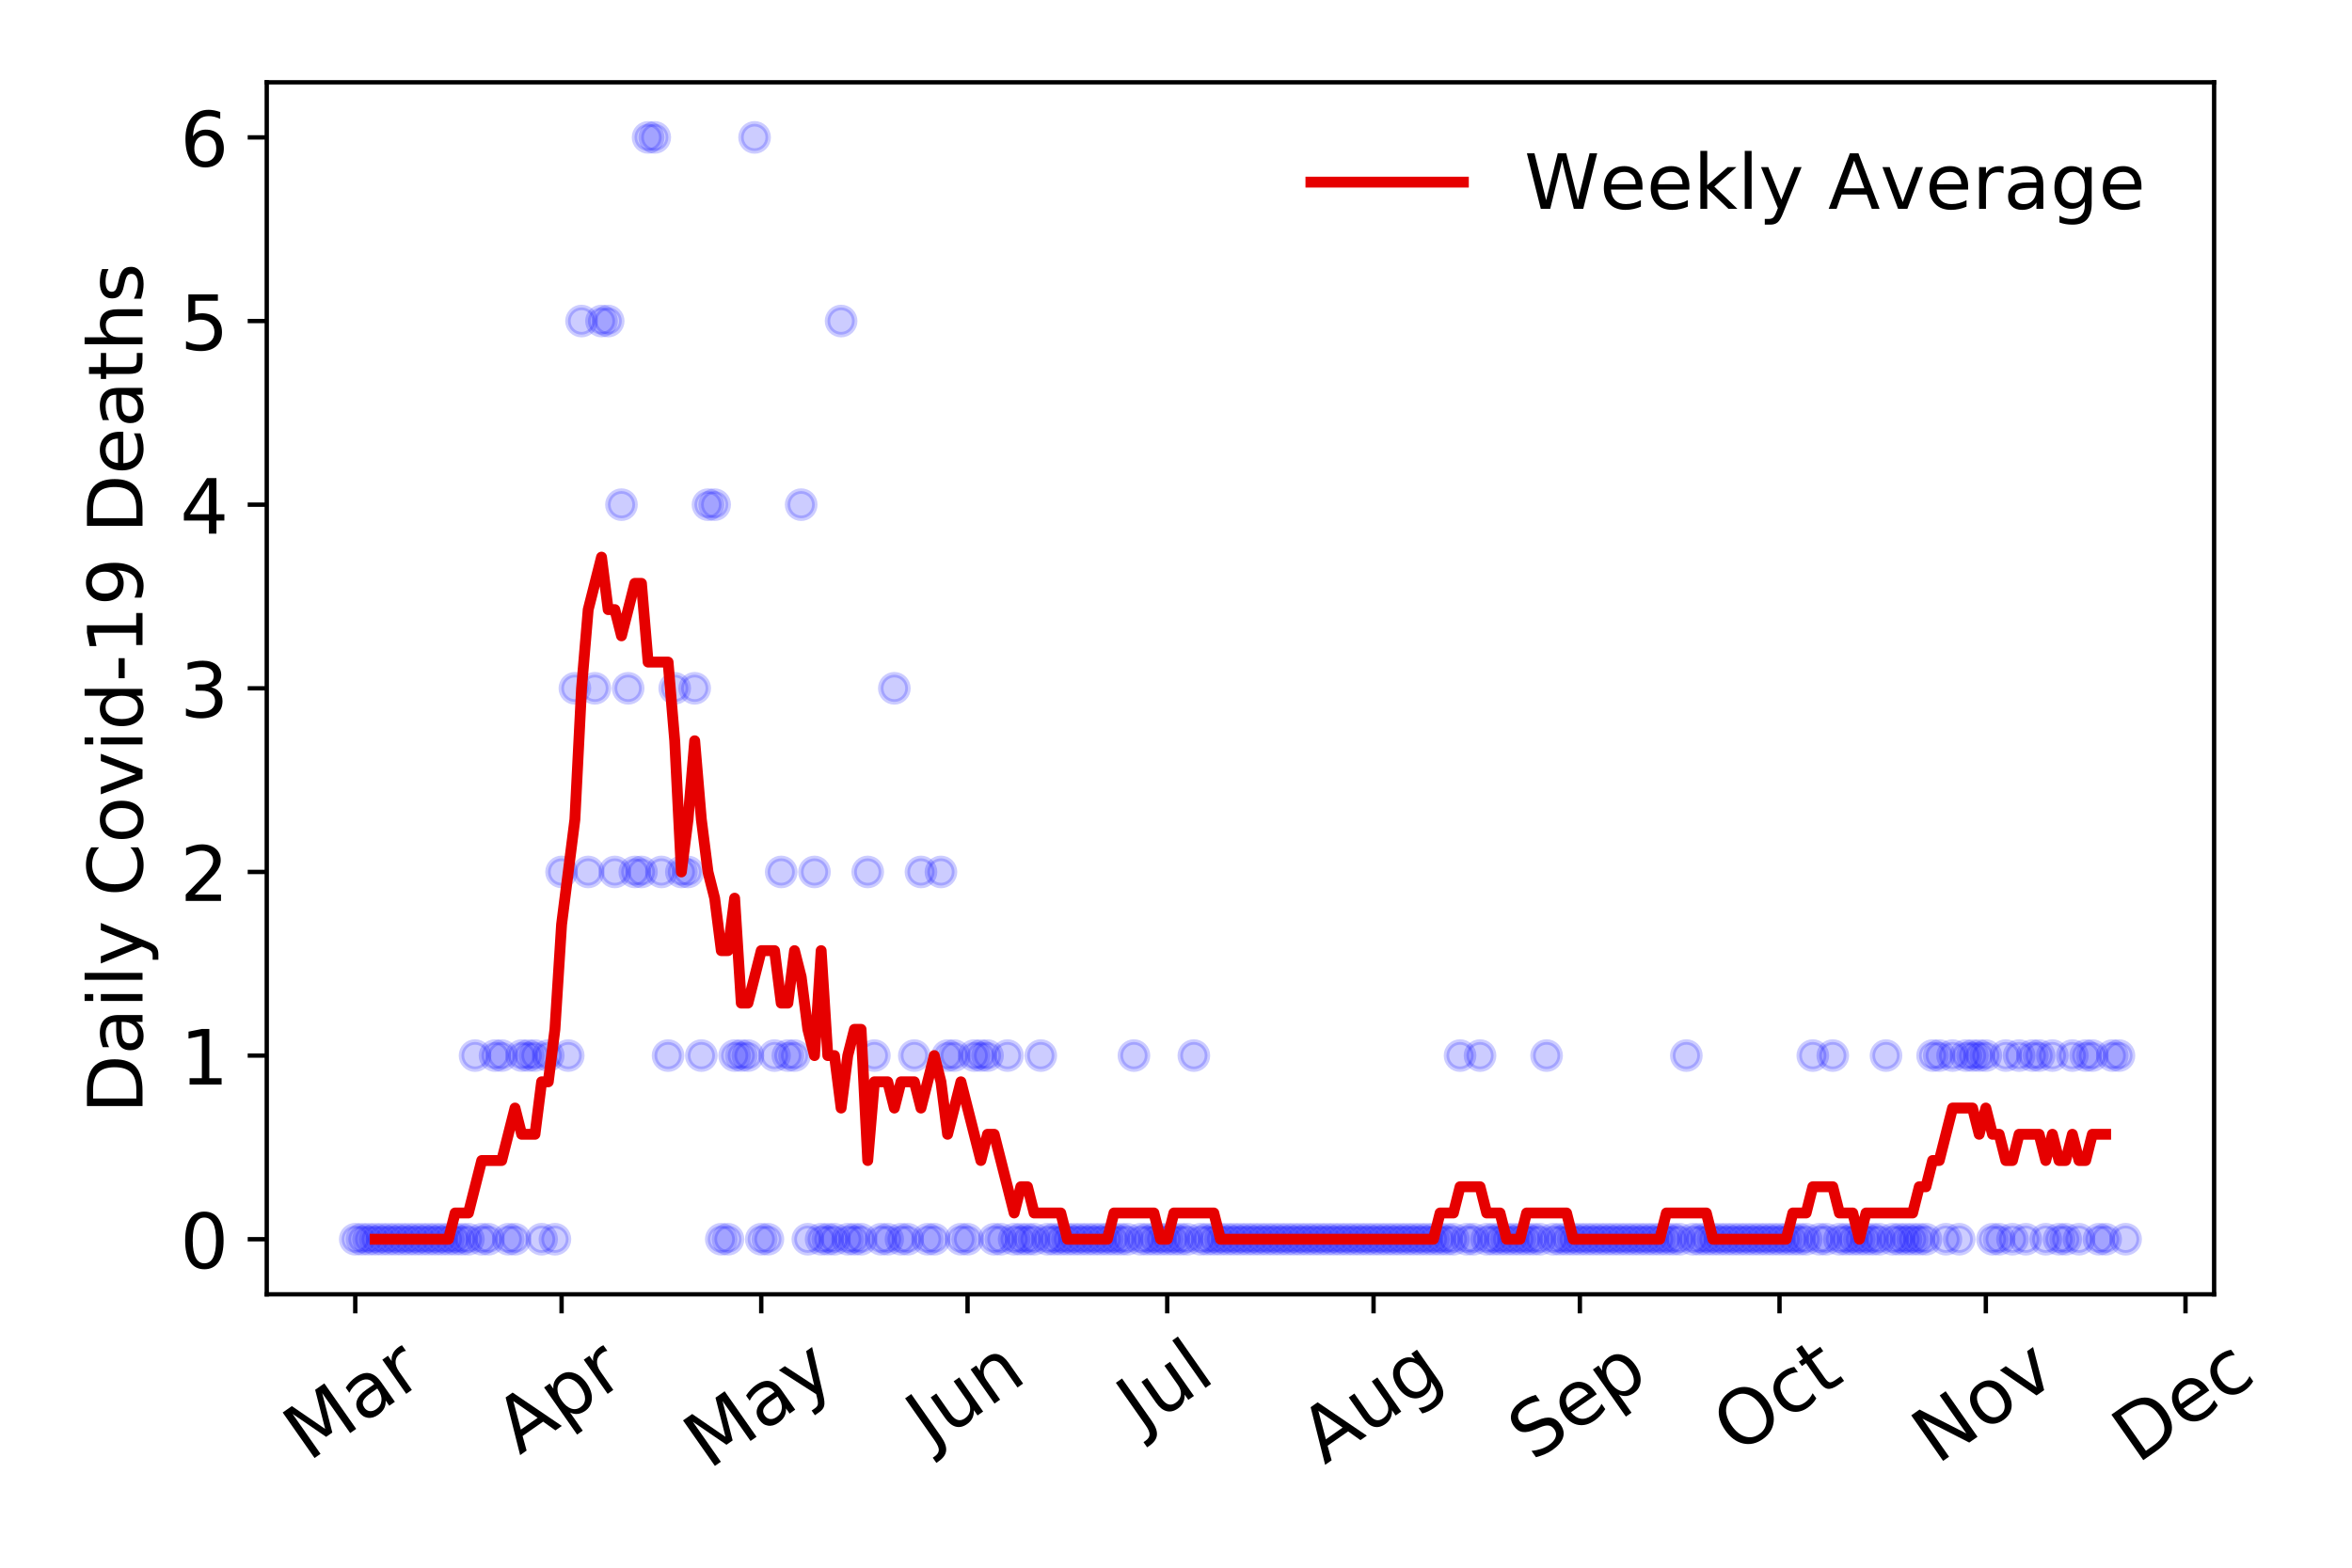 <?xml version="1.0" encoding="utf-8" standalone="no"?>
<!DOCTYPE svg PUBLIC "-//W3C//DTD SVG 1.1//EN"
  "http://www.w3.org/Graphics/SVG/1.1/DTD/svg11.dtd">
<!-- Created with matplotlib (https://matplotlib.org/) -->
<svg height="288pt" version="1.1" viewBox="0 0 432 288" width="432pt" xmlns="http://www.w3.org/2000/svg" xmlns:xlink="http://www.w3.org/1999/xlink">
 <defs>
  <style type="text/css">
*{stroke-linecap:butt;stroke-linejoin:round;}
  </style>
 </defs>
 <g id="figure_1">
  <g id="patch_1">
   <path d="M 0 288 
L 432 288 
L 432 0 
L 0 0 
z
" style="fill:#ffffff;"/>
  </g>
  <g id="axes_1">
   <g id="patch_2">
    <path d="M 48.995 237.778 
L 406.675 237.778 
L 406.675 15.12 
L 48.995 15.12 
z
" style="fill:#ffffff;"/>
   </g>
   <g id="matplotlib.axis_1">
    <g id="xtick_1">
     <g id="line2d_1">
      <defs>
       <path d="M 0 0 
L 0 3.5 
" id="mf0c5ea00f1" style="stroke:#000000;stroke-width:0.8;"/>
      </defs>
      <g>
       <use style="stroke:#000000;stroke-width:0.8;" x="65.253" xlink:href="#mf0c5ea00f1" y="237.778"/>
      </g>
     </g>
     <g id="text_1">
      <!-- Mar -->
      <defs>
       <path d="M 9.812 72.906 
L 24.516 72.906 
L 43.109 23.297 
L 61.812 72.906 
L 76.516 72.906 
L 76.516 0 
L 66.891 0 
L 66.891 64.016 
L 48.094 14.016 
L 38.188 14.016 
L 19.391 64.016 
L 19.391 0 
L 9.812 0 
z
" id="DejaVuSans-77"/>
       <path d="M 34.281 27.484 
Q 23.391 27.484 19.188 25 
Q 14.984 22.516 14.984 16.5 
Q 14.984 11.719 18.141 8.906 
Q 21.297 6.109 26.703 6.109 
Q 34.188 6.109 38.703 11.406 
Q 43.219 16.703 43.219 25.484 
L 43.219 27.484 
z
M 52.203 31.203 
L 52.203 0 
L 43.219 0 
L 43.219 8.297 
Q 40.141 3.328 35.547 0.953 
Q 30.953 -1.422 24.312 -1.422 
Q 15.922 -1.422 10.953 3.297 
Q 6 8.016 6 15.922 
Q 6 25.141 12.172 29.828 
Q 18.359 34.516 30.609 34.516 
L 43.219 34.516 
L 43.219 35.406 
Q 43.219 41.609 39.141 45 
Q 35.062 48.391 27.688 48.391 
Q 23 48.391 18.547 47.266 
Q 14.109 46.141 10.016 43.891 
L 10.016 52.203 
Q 14.938 54.109 19.578 55.047 
Q 24.219 56 28.609 56 
Q 40.484 56 46.344 49.844 
Q 52.203 43.703 52.203 31.203 
z
" id="DejaVuSans-97"/>
       <path d="M 41.109 46.297 
Q 39.594 47.172 37.812 47.578 
Q 36.031 48 33.891 48 
Q 26.266 48 22.188 43.047 
Q 18.109 38.094 18.109 28.812 
L 18.109 0 
L 9.078 0 
L 9.078 54.688 
L 18.109 54.688 
L 18.109 46.188 
Q 20.953 51.172 25.484 53.578 
Q 30.031 56 36.531 56 
Q 37.453 56 38.578 55.875 
Q 39.703 55.766 41.062 55.516 
z
" id="DejaVuSans-114"/>
      </defs>
      <g transform="translate(56.65 268.643)rotate(-35)scale(0.14 -0.14)">
       <use xlink:href="#DejaVuSans-77"/>
       <use x="86.279" xlink:href="#DejaVuSans-97"/>
       <use x="147.559" xlink:href="#DejaVuSans-114"/>
      </g>
     </g>
    </g>
    <g id="xtick_2">
     <g id="line2d_2">
      <g>
       <use style="stroke:#000000;stroke-width:0.8;" x="103.148" xlink:href="#mf0c5ea00f1" y="237.778"/>
      </g>
     </g>
     <g id="text_2">
      <!-- Apr -->
      <defs>
       <path d="M 34.188 63.188 
L 20.797 26.906 
L 47.609 26.906 
z
M 28.609 72.906 
L 39.797 72.906 
L 67.578 0 
L 57.328 0 
L 50.688 18.703 
L 17.828 18.703 
L 11.188 0 
L 0.781 0 
z
" id="DejaVuSans-65"/>
       <path d="M 18.109 8.203 
L 18.109 -20.797 
L 9.078 -20.797 
L 9.078 54.688 
L 18.109 54.688 
L 18.109 46.391 
Q 20.953 51.266 25.266 53.625 
Q 29.594 56 35.594 56 
Q 45.562 56 51.781 48.094 
Q 58.016 40.188 58.016 27.297 
Q 58.016 14.406 51.781 6.484 
Q 45.562 -1.422 35.594 -1.422 
Q 29.594 -1.422 25.266 0.953 
Q 20.953 3.328 18.109 8.203 
z
M 48.688 27.297 
Q 48.688 37.203 44.609 42.844 
Q 40.531 48.484 33.406 48.484 
Q 26.266 48.484 22.188 42.844 
Q 18.109 37.203 18.109 27.297 
Q 18.109 17.391 22.188 11.75 
Q 26.266 6.109 33.406 6.109 
Q 40.531 6.109 44.609 11.75 
Q 48.688 17.391 48.688 27.297 
z
" id="DejaVuSans-112"/>
      </defs>
      <g transform="translate(95.444 267.384)rotate(-35)scale(0.14 -0.14)">
       <use xlink:href="#DejaVuSans-65"/>
       <use x="68.408" xlink:href="#DejaVuSans-112"/>
       <use x="131.885" xlink:href="#DejaVuSans-114"/>
      </g>
     </g>
    </g>
    <g id="xtick_3">
     <g id="line2d_3">
      <g>
       <use style="stroke:#000000;stroke-width:0.8;" x="139.821" xlink:href="#mf0c5ea00f1" y="237.778"/>
      </g>
     </g>
     <g id="text_3">
      <!-- May -->
      <defs>
       <path d="M 32.172 -5.078 
Q 28.375 -14.844 24.75 -17.812 
Q 21.141 -20.797 15.094 -20.797 
L 7.906 -20.797 
L 7.906 -13.281 
L 13.188 -13.281 
Q 16.891 -13.281 18.938 -11.516 
Q 21 -9.766 23.484 -3.219 
L 25.094 0.875 
L 2.984 54.688 
L 12.5 54.688 
L 29.594 11.922 
L 46.688 54.688 
L 56.203 54.688 
z
" id="DejaVuSans-121"/>
      </defs>
      <g transform="translate(130.181 270.094)rotate(-35)scale(0.14 -0.14)">
       <use xlink:href="#DejaVuSans-77"/>
       <use x="86.279" xlink:href="#DejaVuSans-97"/>
       <use x="147.559" xlink:href="#DejaVuSans-121"/>
      </g>
     </g>
    </g>
    <g id="xtick_4">
     <g id="line2d_4">
      <g>
       <use style="stroke:#000000;stroke-width:0.8;" x="177.716" xlink:href="#mf0c5ea00f1" y="237.778"/>
      </g>
     </g>
     <g id="text_4">
      <!-- Jun -->
      <defs>
       <path d="M 9.812 72.906 
L 19.672 72.906 
L 19.672 5.078 
Q 19.672 -8.109 14.672 -14.062 
Q 9.672 -20.016 -1.422 -20.016 
L -5.172 -20.016 
L -5.172 -11.719 
L -2.094 -11.719 
Q 4.438 -11.719 7.125 -8.047 
Q 9.812 -4.391 9.812 5.078 
z
" id="DejaVuSans-74"/>
       <path d="M 8.5 21.578 
L 8.5 54.688 
L 17.484 54.688 
L 17.484 21.922 
Q 17.484 14.156 20.5 10.266 
Q 23.531 6.391 29.594 6.391 
Q 36.859 6.391 41.078 11.031 
Q 45.312 15.672 45.312 23.688 
L 45.312 54.688 
L 54.297 54.688 
L 54.297 0 
L 45.312 0 
L 45.312 8.406 
Q 42.047 3.422 37.719 1 
Q 33.406 -1.422 27.688 -1.422 
Q 18.266 -1.422 13.375 4.438 
Q 8.5 10.297 8.5 21.578 
z
M 31.109 56 
z
" id="DejaVuSans-117"/>
       <path d="M 54.891 33.016 
L 54.891 0 
L 45.906 0 
L 45.906 32.719 
Q 45.906 40.484 42.875 44.328 
Q 39.844 48.188 33.797 48.188 
Q 26.516 48.188 22.312 43.547 
Q 18.109 38.922 18.109 30.906 
L 18.109 0 
L 9.078 0 
L 9.078 54.688 
L 18.109 54.688 
L 18.109 46.188 
Q 21.344 51.125 25.703 53.562 
Q 30.078 56 35.797 56 
Q 45.219 56 50.047 50.172 
Q 54.891 44.344 54.891 33.016 
z
" id="DejaVuSans-110"/>
      </defs>
      <g transform="translate(170.972 266.039)rotate(-35)scale(0.14 -0.14)">
       <use xlink:href="#DejaVuSans-74"/>
       <use x="29.492" xlink:href="#DejaVuSans-117"/>
       <use x="92.871" xlink:href="#DejaVuSans-110"/>
      </g>
     </g>
    </g>
    <g id="xtick_5">
     <g id="line2d_5">
      <g>
       <use style="stroke:#000000;stroke-width:0.8;" x="214.389" xlink:href="#mf0c5ea00f1" y="237.778"/>
      </g>
     </g>
     <g id="text_5">
      <!-- Jul -->
      <defs>
       <path d="M 9.422 75.984 
L 18.406 75.984 
L 18.406 0 
L 9.422 0 
z
" id="DejaVuSans-108"/>
      </defs>
      <g transform="translate(209.686 263.181)rotate(-35)scale(0.14 -0.14)">
       <use xlink:href="#DejaVuSans-74"/>
       <use x="29.492" xlink:href="#DejaVuSans-117"/>
       <use x="92.871" xlink:href="#DejaVuSans-108"/>
      </g>
     </g>
    </g>
    <g id="xtick_6">
     <g id="line2d_6">
      <g>
       <use style="stroke:#000000;stroke-width:0.8;" x="252.284" xlink:href="#mf0c5ea00f1" y="237.778"/>
      </g>
     </g>
     <g id="text_6">
      <!-- Aug -->
      <defs>
       <path d="M 45.406 27.984 
Q 45.406 37.75 41.375 43.109 
Q 37.359 48.484 30.078 48.484 
Q 22.859 48.484 18.828 43.109 
Q 14.797 37.75 14.797 27.984 
Q 14.797 18.266 18.828 12.891 
Q 22.859 7.516 30.078 7.516 
Q 37.359 7.516 41.375 12.891 
Q 45.406 18.266 45.406 27.984 
z
M 54.391 6.781 
Q 54.391 -7.172 48.188 -13.984 
Q 42 -20.797 29.203 -20.797 
Q 24.469 -20.797 20.266 -20.094 
Q 16.062 -19.391 12.109 -17.922 
L 12.109 -9.188 
Q 16.062 -11.328 19.922 -12.344 
Q 23.781 -13.375 27.781 -13.375 
Q 36.625 -13.375 41.016 -8.766 
Q 45.406 -4.156 45.406 5.172 
L 45.406 9.625 
Q 42.625 4.781 38.281 2.391 
Q 33.938 0 27.875 0 
Q 17.828 0 11.672 7.656 
Q 5.516 15.328 5.516 27.984 
Q 5.516 40.672 11.672 48.328 
Q 17.828 56 27.875 56 
Q 33.938 56 38.281 53.609 
Q 42.625 51.219 45.406 46.391 
L 45.406 54.688 
L 54.391 54.688 
z
" id="DejaVuSans-103"/>
      </defs>
      <g transform="translate(243.303 269.172)rotate(-35)scale(0.14 -0.14)">
       <use xlink:href="#DejaVuSans-65"/>
       <use x="68.408" xlink:href="#DejaVuSans-117"/>
       <use x="131.787" xlink:href="#DejaVuSans-103"/>
      </g>
     </g>
    </g>
    <g id="xtick_7">
     <g id="line2d_7">
      <g>
       <use style="stroke:#000000;stroke-width:0.8;" x="290.179" xlink:href="#mf0c5ea00f1" y="237.778"/>
      </g>
     </g>
     <g id="text_7">
      <!-- Sep -->
      <defs>
       <path d="M 53.516 70.516 
L 53.516 60.891 
Q 47.906 63.578 42.922 64.891 
Q 37.938 66.219 33.297 66.219 
Q 25.25 66.219 20.875 63.094 
Q 16.5 59.969 16.5 54.203 
Q 16.5 49.359 19.406 46.891 
Q 22.312 44.438 30.422 42.922 
L 36.375 41.703 
Q 47.406 39.594 52.656 34.297 
Q 57.906 29 57.906 20.125 
Q 57.906 9.516 50.797 4.047 
Q 43.703 -1.422 29.984 -1.422 
Q 24.812 -1.422 18.969 -0.25 
Q 13.141 0.922 6.891 3.219 
L 6.891 13.375 
Q 12.891 10.016 18.656 8.297 
Q 24.422 6.594 29.984 6.594 
Q 38.422 6.594 43.016 9.906 
Q 47.609 13.234 47.609 19.391 
Q 47.609 24.75 44.312 27.781 
Q 41.016 30.812 33.5 32.328 
L 27.484 33.5 
Q 16.453 35.688 11.516 40.375 
Q 6.594 45.062 6.594 53.422 
Q 6.594 63.094 13.406 68.656 
Q 20.219 74.219 32.172 74.219 
Q 37.312 74.219 42.625 73.281 
Q 47.953 72.359 53.516 70.516 
z
" id="DejaVuSans-83"/>
       <path d="M 56.203 29.594 
L 56.203 25.203 
L 14.891 25.203 
Q 15.484 15.922 20.484 11.062 
Q 25.484 6.203 34.422 6.203 
Q 39.594 6.203 44.453 7.469 
Q 49.312 8.734 54.109 11.281 
L 54.109 2.781 
Q 49.266 0.734 44.188 -0.344 
Q 39.109 -1.422 33.891 -1.422 
Q 20.797 -1.422 13.156 6.188 
Q 5.516 13.812 5.516 26.812 
Q 5.516 40.234 12.766 48.109 
Q 20.016 56 32.328 56 
Q 43.359 56 49.781 48.891 
Q 56.203 41.797 56.203 29.594 
z
M 47.219 32.234 
Q 47.125 39.594 43.094 43.984 
Q 39.062 48.391 32.422 48.391 
Q 24.906 48.391 20.391 44.141 
Q 15.875 39.891 15.188 32.172 
z
" id="DejaVuSans-101"/>
      </defs>
      <g transform="translate(281.586 268.629)rotate(-35)scale(0.14 -0.14)">
       <use xlink:href="#DejaVuSans-83"/>
       <use x="63.477" xlink:href="#DejaVuSans-101"/>
       <use x="125" xlink:href="#DejaVuSans-112"/>
      </g>
     </g>
    </g>
    <g id="xtick_8">
     <g id="line2d_8">
      <g>
       <use style="stroke:#000000;stroke-width:0.8;" x="326.851" xlink:href="#mf0c5ea00f1" y="237.778"/>
      </g>
     </g>
     <g id="text_8">
      <!-- Oct -->
      <defs>
       <path d="M 39.406 66.219 
Q 28.656 66.219 22.328 58.203 
Q 16.016 50.203 16.016 36.375 
Q 16.016 22.609 22.328 14.594 
Q 28.656 6.594 39.406 6.594 
Q 50.141 6.594 56.422 14.594 
Q 62.703 22.609 62.703 36.375 
Q 62.703 50.203 56.422 58.203 
Q 50.141 66.219 39.406 66.219 
z
M 39.406 74.219 
Q 54.734 74.219 63.906 63.938 
Q 73.094 53.656 73.094 36.375 
Q 73.094 19.141 63.906 8.859 
Q 54.734 -1.422 39.406 -1.422 
Q 24.031 -1.422 14.812 8.828 
Q 5.609 19.094 5.609 36.375 
Q 5.609 53.656 14.812 63.938 
Q 24.031 74.219 39.406 74.219 
z
" id="DejaVuSans-79"/>
       <path d="M 48.781 52.594 
L 48.781 44.188 
Q 44.969 46.297 41.141 47.344 
Q 37.312 48.391 33.406 48.391 
Q 24.656 48.391 19.812 42.844 
Q 14.984 37.312 14.984 27.297 
Q 14.984 17.281 19.812 11.734 
Q 24.656 6.203 33.406 6.203 
Q 37.312 6.203 41.141 7.25 
Q 44.969 8.297 48.781 10.406 
L 48.781 2.094 
Q 45.016 0.344 40.984 -0.531 
Q 36.969 -1.422 32.422 -1.422 
Q 20.062 -1.422 12.781 6.344 
Q 5.516 14.109 5.516 27.297 
Q 5.516 40.672 12.859 48.328 
Q 20.219 56 33.016 56 
Q 37.156 56 41.109 55.141 
Q 45.062 54.297 48.781 52.594 
z
" id="DejaVuSans-99"/>
       <path d="M 18.312 70.219 
L 18.312 54.688 
L 36.812 54.688 
L 36.812 47.703 
L 18.312 47.703 
L 18.312 18.016 
Q 18.312 11.328 20.141 9.422 
Q 21.969 7.516 27.594 7.516 
L 36.812 7.516 
L 36.812 0 
L 27.594 0 
Q 17.188 0 13.234 3.875 
Q 9.281 7.766 9.281 18.016 
L 9.281 47.703 
L 2.688 47.703 
L 2.688 54.688 
L 9.281 54.688 
L 9.281 70.219 
z
" id="DejaVuSans-116"/>
      </defs>
      <g transform="translate(319.153 267.377)rotate(-35)scale(0.14 -0.14)">
       <use xlink:href="#DejaVuSans-79"/>
       <use x="78.711" xlink:href="#DejaVuSans-99"/>
       <use x="133.691" xlink:href="#DejaVuSans-116"/>
      </g>
     </g>
    </g>
    <g id="xtick_9">
     <g id="line2d_9">
      <g>
       <use style="stroke:#000000;stroke-width:0.8;" x="364.746" xlink:href="#mf0c5ea00f1" y="237.778"/>
      </g>
     </g>
     <g id="text_9">
      <!-- Nov -->
      <defs>
       <path d="M 9.812 72.906 
L 23.094 72.906 
L 55.422 11.922 
L 55.422 72.906 
L 64.984 72.906 
L 64.984 0 
L 51.703 0 
L 19.391 60.984 
L 19.391 0 
L 9.812 0 
z
" id="DejaVuSans-78"/>
       <path d="M 30.609 48.391 
Q 23.391 48.391 19.188 42.75 
Q 14.984 37.109 14.984 27.297 
Q 14.984 17.484 19.156 11.844 
Q 23.344 6.203 30.609 6.203 
Q 37.797 6.203 41.984 11.859 
Q 46.188 17.531 46.188 27.297 
Q 46.188 37.016 41.984 42.703 
Q 37.797 48.391 30.609 48.391 
z
M 30.609 56 
Q 42.328 56 49.016 48.375 
Q 55.719 40.766 55.719 27.297 
Q 55.719 13.875 49.016 6.219 
Q 42.328 -1.422 30.609 -1.422 
Q 18.844 -1.422 12.172 6.219 
Q 5.516 13.875 5.516 27.297 
Q 5.516 40.766 12.172 48.375 
Q 18.844 56 30.609 56 
z
" id="DejaVuSans-111"/>
       <path d="M 2.984 54.688 
L 12.5 54.688 
L 29.594 8.797 
L 46.688 54.688 
L 56.203 54.688 
L 35.688 0 
L 23.484 0 
z
" id="DejaVuSans-118"/>
      </defs>
      <g transform="translate(355.77 269.166)rotate(-35)scale(0.14 -0.14)">
       <use xlink:href="#DejaVuSans-78"/>
       <use x="74.805" xlink:href="#DejaVuSans-111"/>
       <use x="135.986" xlink:href="#DejaVuSans-118"/>
      </g>
     </g>
    </g>
    <g id="xtick_10">
     <g id="line2d_10">
      <g>
       <use style="stroke:#000000;stroke-width:0.8;" x="401.419" xlink:href="#mf0c5ea00f1" y="237.778"/>
      </g>
     </g>
     <g id="text_10">
      <!-- Dec -->
      <defs>
       <path d="M 19.672 64.797 
L 19.672 8.109 
L 31.594 8.109 
Q 46.688 8.109 53.688 14.938 
Q 60.688 21.781 60.688 36.531 
Q 60.688 51.172 53.688 57.984 
Q 46.688 64.797 31.594 64.797 
z
M 9.812 72.906 
L 30.078 72.906 
Q 51.266 72.906 61.172 64.094 
Q 71.094 55.281 71.094 36.531 
Q 71.094 17.672 61.125 8.828 
Q 51.172 0 30.078 0 
L 9.812 0 
z
" id="DejaVuSans-68"/>
      </defs>
      <g transform="translate(392.538 269.032)rotate(-35)scale(0.14 -0.14)">
       <use xlink:href="#DejaVuSans-68"/>
       <use x="77.002" xlink:href="#DejaVuSans-101"/>
       <use x="138.525" xlink:href="#DejaVuSans-99"/>
      </g>
     </g>
    </g>
   </g>
   <g id="matplotlib.axis_2">
    <g id="ytick_1">
     <g id="line2d_11">
      <defs>
       <path d="M 0 0 
L -3.5 0 
" id="m4c4d1bfc2e" style="stroke:#000000;stroke-width:0.8;"/>
      </defs>
      <g>
       <use style="stroke:#000000;stroke-width:0.8;" x="48.995" xlink:href="#m4c4d1bfc2e" y="227.657"/>
      </g>
     </g>
     <g id="text_11">
      <!-- 0 -->
      <defs>
       <path d="M 31.781 66.406 
Q 24.172 66.406 20.328 58.906 
Q 16.5 51.422 16.5 36.375 
Q 16.5 21.391 20.328 13.891 
Q 24.172 6.391 31.781 6.391 
Q 39.453 6.391 43.281 13.891 
Q 47.125 21.391 47.125 36.375 
Q 47.125 51.422 43.281 58.906 
Q 39.453 66.406 31.781 66.406 
z
M 31.781 74.219 
Q 44.047 74.219 50.516 64.516 
Q 56.984 54.828 56.984 36.375 
Q 56.984 17.969 50.516 8.266 
Q 44.047 -1.422 31.781 -1.422 
Q 19.531 -1.422 13.062 8.266 
Q 6.594 17.969 6.594 36.375 
Q 6.594 54.828 13.062 64.516 
Q 19.531 74.219 31.781 74.219 
z
" id="DejaVuSans-48"/>
      </defs>
      <g transform="translate(33.087 232.976)scale(0.14 -0.14)">
       <use xlink:href="#DejaVuSans-48"/>
      </g>
     </g>
    </g>
    <g id="ytick_2">
     <g id="line2d_12">
      <g>
       <use style="stroke:#000000;stroke-width:0.8;" x="48.995" xlink:href="#m4c4d1bfc2e" y="193.921"/>
      </g>
     </g>
     <g id="text_12">
      <!-- 1 -->
      <defs>
       <path d="M 12.406 8.297 
L 28.516 8.297 
L 28.516 63.922 
L 10.984 60.406 
L 10.984 69.391 
L 28.422 72.906 
L 38.281 72.906 
L 38.281 8.297 
L 54.391 8.297 
L 54.391 0 
L 12.406 0 
z
" id="DejaVuSans-49"/>
      </defs>
      <g transform="translate(33.087 199.24)scale(0.14 -0.14)">
       <use xlink:href="#DejaVuSans-49"/>
      </g>
     </g>
    </g>
    <g id="ytick_3">
     <g id="line2d_13">
      <g>
       <use style="stroke:#000000;stroke-width:0.8;" x="48.995" xlink:href="#m4c4d1bfc2e" y="160.185"/>
      </g>
     </g>
     <g id="text_13">
      <!-- 2 -->
      <defs>
       <path d="M 19.188 8.297 
L 53.609 8.297 
L 53.609 0 
L 7.328 0 
L 7.328 8.297 
Q 12.938 14.109 22.625 23.891 
Q 32.328 33.688 34.812 36.531 
Q 39.547 41.844 41.422 45.531 
Q 43.312 49.219 43.312 52.781 
Q 43.312 58.594 39.234 62.25 
Q 35.156 65.922 28.609 65.922 
Q 23.969 65.922 18.812 64.312 
Q 13.672 62.703 7.812 59.422 
L 7.812 69.391 
Q 13.766 71.781 18.938 73 
Q 24.125 74.219 28.422 74.219 
Q 39.75 74.219 46.484 68.547 
Q 53.219 62.891 53.219 53.422 
Q 53.219 48.922 51.531 44.891 
Q 49.859 40.875 45.406 35.406 
Q 44.188 33.984 37.641 27.219 
Q 31.109 20.453 19.188 8.297 
z
" id="DejaVuSans-50"/>
      </defs>
      <g transform="translate(33.087 165.504)scale(0.14 -0.14)">
       <use xlink:href="#DejaVuSans-50"/>
      </g>
     </g>
    </g>
    <g id="ytick_4">
     <g id="line2d_14">
      <g>
       <use style="stroke:#000000;stroke-width:0.8;" x="48.995" xlink:href="#m4c4d1bfc2e" y="126.449"/>
      </g>
     </g>
     <g id="text_14">
      <!-- 3 -->
      <defs>
       <path d="M 40.578 39.312 
Q 47.656 37.797 51.625 33 
Q 55.609 28.219 55.609 21.188 
Q 55.609 10.406 48.188 4.484 
Q 40.766 -1.422 27.094 -1.422 
Q 22.516 -1.422 17.656 -0.516 
Q 12.797 0.391 7.625 2.203 
L 7.625 11.719 
Q 11.719 9.328 16.594 8.109 
Q 21.484 6.891 26.812 6.891 
Q 36.078 6.891 40.938 10.547 
Q 45.797 14.203 45.797 21.188 
Q 45.797 27.641 41.281 31.266 
Q 36.766 34.906 28.719 34.906 
L 20.219 34.906 
L 20.219 43.016 
L 29.109 43.016 
Q 36.375 43.016 40.234 45.922 
Q 44.094 48.828 44.094 54.297 
Q 44.094 59.906 40.109 62.906 
Q 36.141 65.922 28.719 65.922 
Q 24.656 65.922 20.016 65.031 
Q 15.375 64.156 9.812 62.312 
L 9.812 71.094 
Q 15.438 72.656 20.344 73.438 
Q 25.25 74.219 29.594 74.219 
Q 40.828 74.219 47.359 69.109 
Q 53.906 64.016 53.906 55.328 
Q 53.906 49.266 50.438 45.094 
Q 46.969 40.922 40.578 39.312 
z
" id="DejaVuSans-51"/>
      </defs>
      <g transform="translate(33.087 131.768)scale(0.14 -0.14)">
       <use xlink:href="#DejaVuSans-51"/>
      </g>
     </g>
    </g>
    <g id="ytick_5">
     <g id="line2d_15">
      <g>
       <use style="stroke:#000000;stroke-width:0.8;" x="48.995" xlink:href="#m4c4d1bfc2e" y="92.713"/>
      </g>
     </g>
     <g id="text_15">
      <!-- 4 -->
      <defs>
       <path d="M 37.797 64.312 
L 12.891 25.391 
L 37.797 25.391 
z
M 35.203 72.906 
L 47.609 72.906 
L 47.609 25.391 
L 58.016 25.391 
L 58.016 17.188 
L 47.609 17.188 
L 47.609 0 
L 37.797 0 
L 37.797 17.188 
L 4.891 17.188 
L 4.891 26.703 
z
" id="DejaVuSans-52"/>
      </defs>
      <g transform="translate(33.087 98.032)scale(0.14 -0.14)">
       <use xlink:href="#DejaVuSans-52"/>
      </g>
     </g>
    </g>
    <g id="ytick_6">
     <g id="line2d_16">
      <g>
       <use style="stroke:#000000;stroke-width:0.8;" x="48.995" xlink:href="#m4c4d1bfc2e" y="58.977"/>
      </g>
     </g>
     <g id="text_16">
      <!-- 5 -->
      <defs>
       <path d="M 10.797 72.906 
L 49.516 72.906 
L 49.516 64.594 
L 19.828 64.594 
L 19.828 46.734 
Q 21.969 47.469 24.109 47.828 
Q 26.266 48.188 28.422 48.188 
Q 40.625 48.188 47.75 41.5 
Q 54.891 34.812 54.891 23.391 
Q 54.891 11.625 47.562 5.094 
Q 40.234 -1.422 26.906 -1.422 
Q 22.312 -1.422 17.547 -0.641 
Q 12.797 0.141 7.719 1.703 
L 7.719 11.625 
Q 12.109 9.234 16.797 8.062 
Q 21.484 6.891 26.703 6.891 
Q 35.156 6.891 40.078 11.328 
Q 45.016 15.766 45.016 23.391 
Q 45.016 31 40.078 35.438 
Q 35.156 39.891 26.703 39.891 
Q 22.75 39.891 18.812 39.016 
Q 14.891 38.141 10.797 36.281 
z
" id="DejaVuSans-53"/>
      </defs>
      <g transform="translate(33.087 64.296)scale(0.14 -0.14)">
       <use xlink:href="#DejaVuSans-53"/>
      </g>
     </g>
    </g>
    <g id="ytick_7">
     <g id="line2d_17">
      <g>
       <use style="stroke:#000000;stroke-width:0.8;" x="48.995" xlink:href="#m4c4d1bfc2e" y="25.241"/>
      </g>
     </g>
     <g id="text_17">
      <!-- 6 -->
      <defs>
       <path d="M 33.016 40.375 
Q 26.375 40.375 22.484 35.828 
Q 18.609 31.297 18.609 23.391 
Q 18.609 15.531 22.484 10.953 
Q 26.375 6.391 33.016 6.391 
Q 39.656 6.391 43.531 10.953 
Q 47.406 15.531 47.406 23.391 
Q 47.406 31.297 43.531 35.828 
Q 39.656 40.375 33.016 40.375 
z
M 52.594 71.297 
L 52.594 62.312 
Q 48.875 64.062 45.094 64.984 
Q 41.312 65.922 37.594 65.922 
Q 27.828 65.922 22.672 59.328 
Q 17.531 52.734 16.797 39.406 
Q 19.672 43.656 24.016 45.922 
Q 28.375 48.188 33.594 48.188 
Q 44.578 48.188 50.953 41.516 
Q 57.328 34.859 57.328 23.391 
Q 57.328 12.156 50.688 5.359 
Q 44.047 -1.422 33.016 -1.422 
Q 20.359 -1.422 13.672 8.266 
Q 6.984 17.969 6.984 36.375 
Q 6.984 53.656 15.188 63.938 
Q 23.391 74.219 37.203 74.219 
Q 40.922 74.219 44.703 73.484 
Q 48.484 72.75 52.594 71.297 
z
" id="DejaVuSans-54"/>
      </defs>
      <g transform="translate(33.087 30.56)scale(0.14 -0.14)">
       <use xlink:href="#DejaVuSans-54"/>
      </g>
     </g>
    </g>
    <g id="text_18">
     <!-- Daily Covid-19 Deaths -->
     <defs>
      <path d="M 9.422 54.688 
L 18.406 54.688 
L 18.406 0 
L 9.422 0 
z
M 9.422 75.984 
L 18.406 75.984 
L 18.406 64.594 
L 9.422 64.594 
z
" id="DejaVuSans-105"/>
      <path id="DejaVuSans-32"/>
      <path d="M 64.406 67.281 
L 64.406 56.891 
Q 59.422 61.531 53.781 63.812 
Q 48.141 66.109 41.797 66.109 
Q 29.297 66.109 22.656 58.469 
Q 16.016 50.828 16.016 36.375 
Q 16.016 21.969 22.656 14.328 
Q 29.297 6.688 41.797 6.688 
Q 48.141 6.688 53.781 8.984 
Q 59.422 11.281 64.406 15.922 
L 64.406 5.609 
Q 59.234 2.094 53.438 0.328 
Q 47.656 -1.422 41.219 -1.422 
Q 24.656 -1.422 15.125 8.703 
Q 5.609 18.844 5.609 36.375 
Q 5.609 53.953 15.125 64.078 
Q 24.656 74.219 41.219 74.219 
Q 47.75 74.219 53.531 72.484 
Q 59.328 70.75 64.406 67.281 
z
" id="DejaVuSans-67"/>
      <path d="M 45.406 46.391 
L 45.406 75.984 
L 54.391 75.984 
L 54.391 0 
L 45.406 0 
L 45.406 8.203 
Q 42.578 3.328 38.25 0.953 
Q 33.938 -1.422 27.875 -1.422 
Q 17.969 -1.422 11.734 6.484 
Q 5.516 14.406 5.516 27.297 
Q 5.516 40.188 11.734 48.094 
Q 17.969 56 27.875 56 
Q 33.938 56 38.25 53.625 
Q 42.578 51.266 45.406 46.391 
z
M 14.797 27.297 
Q 14.797 17.391 18.875 11.75 
Q 22.953 6.109 30.078 6.109 
Q 37.203 6.109 41.297 11.75 
Q 45.406 17.391 45.406 27.297 
Q 45.406 37.203 41.297 42.844 
Q 37.203 48.484 30.078 48.484 
Q 22.953 48.484 18.875 42.844 
Q 14.797 37.203 14.797 27.297 
z
" id="DejaVuSans-100"/>
      <path d="M 4.891 31.391 
L 31.203 31.391 
L 31.203 23.391 
L 4.891 23.391 
z
" id="DejaVuSans-45"/>
      <path d="M 10.984 1.516 
L 10.984 10.5 
Q 14.703 8.734 18.5 7.812 
Q 22.312 6.891 25.984 6.891 
Q 35.75 6.891 40.891 13.453 
Q 46.047 20.016 46.781 33.406 
Q 43.953 29.203 39.594 26.953 
Q 35.25 24.703 29.984 24.703 
Q 19.047 24.703 12.672 31.312 
Q 6.297 37.938 6.297 49.422 
Q 6.297 60.641 12.938 67.422 
Q 19.578 74.219 30.609 74.219 
Q 43.266 74.219 49.922 64.516 
Q 56.594 54.828 56.594 36.375 
Q 56.594 19.141 48.406 8.859 
Q 40.234 -1.422 26.422 -1.422 
Q 22.703 -1.422 18.891 -0.688 
Q 15.094 0.047 10.984 1.516 
z
M 30.609 32.422 
Q 37.25 32.422 41.125 36.953 
Q 45.016 41.5 45.016 49.422 
Q 45.016 57.281 41.125 61.844 
Q 37.25 66.406 30.609 66.406 
Q 23.969 66.406 20.094 61.844 
Q 16.219 57.281 16.219 49.422 
Q 16.219 41.5 20.094 36.953 
Q 23.969 32.422 30.609 32.422 
z
" id="DejaVuSans-57"/>
      <path d="M 54.891 33.016 
L 54.891 0 
L 45.906 0 
L 45.906 32.719 
Q 45.906 40.484 42.875 44.328 
Q 39.844 48.188 33.797 48.188 
Q 26.516 48.188 22.312 43.547 
Q 18.109 38.922 18.109 30.906 
L 18.109 0 
L 9.078 0 
L 9.078 75.984 
L 18.109 75.984 
L 18.109 46.188 
Q 21.344 51.125 25.703 53.562 
Q 30.078 56 35.797 56 
Q 45.219 56 50.047 50.172 
Q 54.891 44.344 54.891 33.016 
z
" id="DejaVuSans-104"/>
      <path d="M 44.281 53.078 
L 44.281 44.578 
Q 40.484 46.531 36.375 47.5 
Q 32.281 48.484 27.875 48.484 
Q 21.188 48.484 17.844 46.438 
Q 14.5 44.391 14.5 40.281 
Q 14.5 37.156 16.891 35.375 
Q 19.281 33.594 26.516 31.984 
L 29.594 31.297 
Q 39.156 29.25 43.188 25.516 
Q 47.219 21.781 47.219 15.094 
Q 47.219 7.469 41.188 3.016 
Q 35.156 -1.422 24.609 -1.422 
Q 20.219 -1.422 15.453 -0.562 
Q 10.688 0.297 5.422 2 
L 5.422 11.281 
Q 10.406 8.688 15.234 7.391 
Q 20.062 6.109 24.812 6.109 
Q 31.156 6.109 34.562 8.281 
Q 37.984 10.453 37.984 14.406 
Q 37.984 18.062 35.516 20.016 
Q 33.062 21.969 24.703 23.781 
L 21.578 24.516 
Q 13.234 26.266 9.516 29.906 
Q 5.812 33.547 5.812 39.891 
Q 5.812 47.609 11.281 51.797 
Q 16.75 56 26.812 56 
Q 31.781 56 36.172 55.266 
Q 40.578 54.547 44.281 53.078 
z
" id="DejaVuSans-115"/>
     </defs>
     <g transform="translate(26.176 204.56)rotate(-90)scale(0.14 -0.14)">
      <use xlink:href="#DejaVuSans-68"/>
      <use x="77.002" xlink:href="#DejaVuSans-97"/>
      <use x="138.281" xlink:href="#DejaVuSans-105"/>
      <use x="166.064" xlink:href="#DejaVuSans-108"/>
      <use x="193.848" xlink:href="#DejaVuSans-121"/>
      <use x="253.027" xlink:href="#DejaVuSans-32"/>
      <use x="284.814" xlink:href="#DejaVuSans-67"/>
      <use x="354.639" xlink:href="#DejaVuSans-111"/>
      <use x="415.82" xlink:href="#DejaVuSans-118"/>
      <use x="475" xlink:href="#DejaVuSans-105"/>
      <use x="502.783" xlink:href="#DejaVuSans-100"/>
      <use x="566.26" xlink:href="#DejaVuSans-45"/>
      <use x="602.344" xlink:href="#DejaVuSans-49"/>
      <use x="665.967" xlink:href="#DejaVuSans-57"/>
      <use x="729.59" xlink:href="#DejaVuSans-32"/>
      <use x="761.377" xlink:href="#DejaVuSans-68"/>
      <use x="838.379" xlink:href="#DejaVuSans-101"/>
      <use x="899.902" xlink:href="#DejaVuSans-97"/>
      <use x="961.182" xlink:href="#DejaVuSans-116"/>
      <use x="1000.391" xlink:href="#DejaVuSans-104"/>
      <use x="1063.77" xlink:href="#DejaVuSans-115"/>
     </g>
    </g>
   </g>
   <g id="line2d_18">
    <defs>
     <path d="M 0 2.5 
C 0.663 2.5 1.299 2.237 1.768 1.768 
C 2.237 1.299 2.5 0.663 2.5 0 
C 2.5 -0.663 2.237 -1.299 1.768 -1.768 
C 1.299 -2.237 0.663 -2.5 0 -2.5 
C -0.663 -2.5 -1.299 -2.237 -1.768 -1.768 
C -2.237 -1.299 -2.5 -0.663 -2.5 0 
C -2.5 0.663 -2.237 1.299 -1.768 1.768 
C -1.299 2.237 -0.663 2.5 0 2.5 
z
" id="mf231c9ece9" style="stroke:#0000ff;stroke-opacity:0.2;"/>
    </defs>
    <g clip-path="url(#p303bb2341f)">
     <use style="fill:#0000ff;fill-opacity:0.2;stroke:#0000ff;stroke-opacity:0.2;" x="65.253" xlink:href="#mf231c9ece9" y="227.657"/>
     <use style="fill:#0000ff;fill-opacity:0.2;stroke:#0000ff;stroke-opacity:0.2;" x="66.476" xlink:href="#mf231c9ece9" y="227.657"/>
     <use style="fill:#0000ff;fill-opacity:0.2;stroke:#0000ff;stroke-opacity:0.2;" x="67.698" xlink:href="#mf231c9ece9" y="227.657"/>
     <use style="fill:#0000ff;fill-opacity:0.2;stroke:#0000ff;stroke-opacity:0.2;" x="68.92" xlink:href="#mf231c9ece9" y="227.657"/>
     <use style="fill:#0000ff;fill-opacity:0.2;stroke:#0000ff;stroke-opacity:0.2;" x="70.143" xlink:href="#mf231c9ece9" y="227.657"/>
     <use style="fill:#0000ff;fill-opacity:0.2;stroke:#0000ff;stroke-opacity:0.2;" x="71.365" xlink:href="#mf231c9ece9" y="227.657"/>
     <use style="fill:#0000ff;fill-opacity:0.2;stroke:#0000ff;stroke-opacity:0.2;" x="72.588" xlink:href="#mf231c9ece9" y="227.657"/>
     <use style="fill:#0000ff;fill-opacity:0.2;stroke:#0000ff;stroke-opacity:0.2;" x="73.81" xlink:href="#mf231c9ece9" y="227.657"/>
     <use style="fill:#0000ff;fill-opacity:0.2;stroke:#0000ff;stroke-opacity:0.2;" x="75.033" xlink:href="#mf231c9ece9" y="227.657"/>
     <use style="fill:#0000ff;fill-opacity:0.2;stroke:#0000ff;stroke-opacity:0.2;" x="76.255" xlink:href="#mf231c9ece9" y="227.657"/>
     <use style="fill:#0000ff;fill-opacity:0.2;stroke:#0000ff;stroke-opacity:0.2;" x="77.477" xlink:href="#mf231c9ece9" y="227.657"/>
     <use style="fill:#0000ff;fill-opacity:0.2;stroke:#0000ff;stroke-opacity:0.2;" x="78.7" xlink:href="#mf231c9ece9" y="227.657"/>
     <use style="fill:#0000ff;fill-opacity:0.2;stroke:#0000ff;stroke-opacity:0.2;" x="79.922" xlink:href="#mf231c9ece9" y="227.657"/>
     <use style="fill:#0000ff;fill-opacity:0.2;stroke:#0000ff;stroke-opacity:0.2;" x="81.145" xlink:href="#mf231c9ece9" y="227.657"/>
     <use style="fill:#0000ff;fill-opacity:0.2;stroke:#0000ff;stroke-opacity:0.2;" x="82.367" xlink:href="#mf231c9ece9" y="227.657"/>
     <use style="fill:#0000ff;fill-opacity:0.2;stroke:#0000ff;stroke-opacity:0.2;" x="83.59" xlink:href="#mf231c9ece9" y="227.657"/>
     <use style="fill:#0000ff;fill-opacity:0.2;stroke:#0000ff;stroke-opacity:0.2;" x="84.812" xlink:href="#mf231c9ece9" y="227.657"/>
     <use style="fill:#0000ff;fill-opacity:0.2;stroke:#0000ff;stroke-opacity:0.2;" x="86.034" xlink:href="#mf231c9ece9" y="227.657"/>
     <use style="fill:#0000ff;fill-opacity:0.2;stroke:#0000ff;stroke-opacity:0.2;" x="87.257" xlink:href="#mf231c9ece9" y="193.921"/>
     <use style="fill:#0000ff;fill-opacity:0.2;stroke:#0000ff;stroke-opacity:0.2;" x="88.479" xlink:href="#mf231c9ece9" y="227.657"/>
     <use style="fill:#0000ff;fill-opacity:0.2;stroke:#0000ff;stroke-opacity:0.2;" x="89.702" xlink:href="#mf231c9ece9" y="227.657"/>
     <use style="fill:#0000ff;fill-opacity:0.2;stroke:#0000ff;stroke-opacity:0.2;" x="90.924" xlink:href="#mf231c9ece9" y="193.921"/>
     <use style="fill:#0000ff;fill-opacity:0.2;stroke:#0000ff;stroke-opacity:0.2;" x="92.146" xlink:href="#mf231c9ece9" y="193.921"/>
     <use style="fill:#0000ff;fill-opacity:0.2;stroke:#0000ff;stroke-opacity:0.2;" x="93.369" xlink:href="#mf231c9ece9" y="227.657"/>
     <use style="fill:#0000ff;fill-opacity:0.2;stroke:#0000ff;stroke-opacity:0.2;" x="94.591" xlink:href="#mf231c9ece9" y="227.657"/>
     <use style="fill:#0000ff;fill-opacity:0.2;stroke:#0000ff;stroke-opacity:0.2;" x="95.814" xlink:href="#mf231c9ece9" y="193.921"/>
     <use style="fill:#0000ff;fill-opacity:0.2;stroke:#0000ff;stroke-opacity:0.2;" x="97.036" xlink:href="#mf231c9ece9" y="193.921"/>
     <use style="fill:#0000ff;fill-opacity:0.2;stroke:#0000ff;stroke-opacity:0.2;" x="98.259" xlink:href="#mf231c9ece9" y="193.921"/>
     <use style="fill:#0000ff;fill-opacity:0.2;stroke:#0000ff;stroke-opacity:0.2;" x="99.481" xlink:href="#mf231c9ece9" y="227.657"/>
     <use style="fill:#0000ff;fill-opacity:0.2;stroke:#0000ff;stroke-opacity:0.2;" x="100.703" xlink:href="#mf231c9ece9" y="193.921"/>
     <use style="fill:#0000ff;fill-opacity:0.2;stroke:#0000ff;stroke-opacity:0.2;" x="101.926" xlink:href="#mf231c9ece9" y="227.657"/>
     <use style="fill:#0000ff;fill-opacity:0.2;stroke:#0000ff;stroke-opacity:0.2;" x="103.148" xlink:href="#mf231c9ece9" y="160.185"/>
     <use style="fill:#0000ff;fill-opacity:0.2;stroke:#0000ff;stroke-opacity:0.2;" x="104.371" xlink:href="#mf231c9ece9" y="193.921"/>
     <use style="fill:#0000ff;fill-opacity:0.2;stroke:#0000ff;stroke-opacity:0.2;" x="105.593" xlink:href="#mf231c9ece9" y="126.449"/>
     <use style="fill:#0000ff;fill-opacity:0.2;stroke:#0000ff;stroke-opacity:0.2;" x="106.816" xlink:href="#mf231c9ece9" y="58.977"/>
     <use style="fill:#0000ff;fill-opacity:0.2;stroke:#0000ff;stroke-opacity:0.2;" x="108.038" xlink:href="#mf231c9ece9" y="160.185"/>
     <use style="fill:#0000ff;fill-opacity:0.2;stroke:#0000ff;stroke-opacity:0.2;" x="109.26" xlink:href="#mf231c9ece9" y="126.449"/>
     <use style="fill:#0000ff;fill-opacity:0.2;stroke:#0000ff;stroke-opacity:0.2;" x="110.483" xlink:href="#mf231c9ece9" y="58.977"/>
     <use style="fill:#0000ff;fill-opacity:0.2;stroke:#0000ff;stroke-opacity:0.2;" x="111.705" xlink:href="#mf231c9ece9" y="58.977"/>
     <use style="fill:#0000ff;fill-opacity:0.2;stroke:#0000ff;stroke-opacity:0.2;" x="112.928" xlink:href="#mf231c9ece9" y="160.185"/>
     <use style="fill:#0000ff;fill-opacity:0.2;stroke:#0000ff;stroke-opacity:0.2;" x="114.15" xlink:href="#mf231c9ece9" y="92.713"/>
     <use style="fill:#0000ff;fill-opacity:0.2;stroke:#0000ff;stroke-opacity:0.2;" x="115.372" xlink:href="#mf231c9ece9" y="126.449"/>
     <use style="fill:#0000ff;fill-opacity:0.2;stroke:#0000ff;stroke-opacity:0.2;" x="116.595" xlink:href="#mf231c9ece9" y="160.185"/>
     <use style="fill:#0000ff;fill-opacity:0.2;stroke:#0000ff;stroke-opacity:0.2;" x="117.817" xlink:href="#mf231c9ece9" y="160.185"/>
     <use style="fill:#0000ff;fill-opacity:0.2;stroke:#0000ff;stroke-opacity:0.2;" x="119.04" xlink:href="#mf231c9ece9" y="25.241"/>
     <use style="fill:#0000ff;fill-opacity:0.2;stroke:#0000ff;stroke-opacity:0.2;" x="120.262" xlink:href="#mf231c9ece9" y="25.241"/>
     <use style="fill:#0000ff;fill-opacity:0.2;stroke:#0000ff;stroke-opacity:0.2;" x="121.485" xlink:href="#mf231c9ece9" y="160.185"/>
     <use style="fill:#0000ff;fill-opacity:0.2;stroke:#0000ff;stroke-opacity:0.2;" x="122.707" xlink:href="#mf231c9ece9" y="193.921"/>
     <use style="fill:#0000ff;fill-opacity:0.2;stroke:#0000ff;stroke-opacity:0.2;" x="123.929" xlink:href="#mf231c9ece9" y="126.449"/>
     <use style="fill:#0000ff;fill-opacity:0.2;stroke:#0000ff;stroke-opacity:0.2;" x="125.152" xlink:href="#mf231c9ece9" y="160.185"/>
     <use style="fill:#0000ff;fill-opacity:0.2;stroke:#0000ff;stroke-opacity:0.2;" x="126.374" xlink:href="#mf231c9ece9" y="160.185"/>
     <use style="fill:#0000ff;fill-opacity:0.2;stroke:#0000ff;stroke-opacity:0.2;" x="127.597" xlink:href="#mf231c9ece9" y="126.449"/>
     <use style="fill:#0000ff;fill-opacity:0.2;stroke:#0000ff;stroke-opacity:0.2;" x="128.819" xlink:href="#mf231c9ece9" y="193.921"/>
     <use style="fill:#0000ff;fill-opacity:0.2;stroke:#0000ff;stroke-opacity:0.2;" x="130.042" xlink:href="#mf231c9ece9" y="92.713"/>
     <use style="fill:#0000ff;fill-opacity:0.2;stroke:#0000ff;stroke-opacity:0.2;" x="131.264" xlink:href="#mf231c9ece9" y="92.713"/>
     <use style="fill:#0000ff;fill-opacity:0.2;stroke:#0000ff;stroke-opacity:0.2;" x="132.486" xlink:href="#mf231c9ece9" y="227.657"/>
     <use style="fill:#0000ff;fill-opacity:0.2;stroke:#0000ff;stroke-opacity:0.2;" x="133.709" xlink:href="#mf231c9ece9" y="227.657"/>
     <use style="fill:#0000ff;fill-opacity:0.2;stroke:#0000ff;stroke-opacity:0.2;" x="134.931" xlink:href="#mf231c9ece9" y="193.921"/>
     <use style="fill:#0000ff;fill-opacity:0.2;stroke:#0000ff;stroke-opacity:0.2;" x="136.154" xlink:href="#mf231c9ece9" y="193.921"/>
     <use style="fill:#0000ff;fill-opacity:0.2;stroke:#0000ff;stroke-opacity:0.2;" x="137.376" xlink:href="#mf231c9ece9" y="193.921"/>
     <use style="fill:#0000ff;fill-opacity:0.2;stroke:#0000ff;stroke-opacity:0.2;" x="138.598" xlink:href="#mf231c9ece9" y="25.241"/>
     <use style="fill:#0000ff;fill-opacity:0.2;stroke:#0000ff;stroke-opacity:0.2;" x="139.821" xlink:href="#mf231c9ece9" y="227.657"/>
     <use style="fill:#0000ff;fill-opacity:0.2;stroke:#0000ff;stroke-opacity:0.2;" x="141.043" xlink:href="#mf231c9ece9" y="227.657"/>
     <use style="fill:#0000ff;fill-opacity:0.2;stroke:#0000ff;stroke-opacity:0.2;" x="142.266" xlink:href="#mf231c9ece9" y="193.921"/>
     <use style="fill:#0000ff;fill-opacity:0.2;stroke:#0000ff;stroke-opacity:0.2;" x="143.488" xlink:href="#mf231c9ece9" y="160.185"/>
     <use style="fill:#0000ff;fill-opacity:0.2;stroke:#0000ff;stroke-opacity:0.2;" x="144.711" xlink:href="#mf231c9ece9" y="193.921"/>
     <use style="fill:#0000ff;fill-opacity:0.2;stroke:#0000ff;stroke-opacity:0.2;" x="145.933" xlink:href="#mf231c9ece9" y="193.921"/>
     <use style="fill:#0000ff;fill-opacity:0.2;stroke:#0000ff;stroke-opacity:0.2;" x="147.155" xlink:href="#mf231c9ece9" y="92.713"/>
     <use style="fill:#0000ff;fill-opacity:0.2;stroke:#0000ff;stroke-opacity:0.2;" x="148.378" xlink:href="#mf231c9ece9" y="227.657"/>
     <use style="fill:#0000ff;fill-opacity:0.2;stroke:#0000ff;stroke-opacity:0.2;" x="149.6" xlink:href="#mf231c9ece9" y="160.185"/>
     <use style="fill:#0000ff;fill-opacity:0.2;stroke:#0000ff;stroke-opacity:0.2;" x="150.823" xlink:href="#mf231c9ece9" y="227.657"/>
     <use style="fill:#0000ff;fill-opacity:0.2;stroke:#0000ff;stroke-opacity:0.2;" x="152.045" xlink:href="#mf231c9ece9" y="227.657"/>
     <use style="fill:#0000ff;fill-opacity:0.2;stroke:#0000ff;stroke-opacity:0.2;" x="153.268" xlink:href="#mf231c9ece9" y="227.657"/>
     <use style="fill:#0000ff;fill-opacity:0.2;stroke:#0000ff;stroke-opacity:0.2;" x="154.49" xlink:href="#mf231c9ece9" y="58.977"/>
     <use style="fill:#0000ff;fill-opacity:0.2;stroke:#0000ff;stroke-opacity:0.2;" x="155.712" xlink:href="#mf231c9ece9" y="227.657"/>
     <use style="fill:#0000ff;fill-opacity:0.2;stroke:#0000ff;stroke-opacity:0.2;" x="156.935" xlink:href="#mf231c9ece9" y="227.657"/>
     <use style="fill:#0000ff;fill-opacity:0.2;stroke:#0000ff;stroke-opacity:0.2;" x="158.157" xlink:href="#mf231c9ece9" y="227.657"/>
     <use style="fill:#0000ff;fill-opacity:0.2;stroke:#0000ff;stroke-opacity:0.2;" x="159.38" xlink:href="#mf231c9ece9" y="160.185"/>
     <use style="fill:#0000ff;fill-opacity:0.2;stroke:#0000ff;stroke-opacity:0.2;" x="160.602" xlink:href="#mf231c9ece9" y="193.921"/>
     <use style="fill:#0000ff;fill-opacity:0.2;stroke:#0000ff;stroke-opacity:0.2;" x="161.824" xlink:href="#mf231c9ece9" y="227.657"/>
     <use style="fill:#0000ff;fill-opacity:0.2;stroke:#0000ff;stroke-opacity:0.2;" x="163.047" xlink:href="#mf231c9ece9" y="227.657"/>
     <use style="fill:#0000ff;fill-opacity:0.2;stroke:#0000ff;stroke-opacity:0.2;" x="164.269" xlink:href="#mf231c9ece9" y="126.449"/>
     <use style="fill:#0000ff;fill-opacity:0.2;stroke:#0000ff;stroke-opacity:0.2;" x="165.492" xlink:href="#mf231c9ece9" y="227.657"/>
     <use style="fill:#0000ff;fill-opacity:0.2;stroke:#0000ff;stroke-opacity:0.2;" x="166.714" xlink:href="#mf231c9ece9" y="227.657"/>
     <use style="fill:#0000ff;fill-opacity:0.2;stroke:#0000ff;stroke-opacity:0.2;" x="167.937" xlink:href="#mf231c9ece9" y="193.921"/>
     <use style="fill:#0000ff;fill-opacity:0.2;stroke:#0000ff;stroke-opacity:0.2;" x="169.159" xlink:href="#mf231c9ece9" y="160.185"/>
     <use style="fill:#0000ff;fill-opacity:0.2;stroke:#0000ff;stroke-opacity:0.2;" x="170.381" xlink:href="#mf231c9ece9" y="227.657"/>
     <use style="fill:#0000ff;fill-opacity:0.2;stroke:#0000ff;stroke-opacity:0.2;" x="171.604" xlink:href="#mf231c9ece9" y="227.657"/>
     <use style="fill:#0000ff;fill-opacity:0.2;stroke:#0000ff;stroke-opacity:0.2;" x="172.826" xlink:href="#mf231c9ece9" y="160.185"/>
     <use style="fill:#0000ff;fill-opacity:0.2;stroke:#0000ff;stroke-opacity:0.2;" x="174.049" xlink:href="#mf231c9ece9" y="193.921"/>
     <use style="fill:#0000ff;fill-opacity:0.2;stroke:#0000ff;stroke-opacity:0.2;" x="175.271" xlink:href="#mf231c9ece9" y="193.921"/>
     <use style="fill:#0000ff;fill-opacity:0.2;stroke:#0000ff;stroke-opacity:0.2;" x="176.494" xlink:href="#mf231c9ece9" y="227.657"/>
     <use style="fill:#0000ff;fill-opacity:0.2;stroke:#0000ff;stroke-opacity:0.2;" x="177.716" xlink:href="#mf231c9ece9" y="227.657"/>
     <use style="fill:#0000ff;fill-opacity:0.2;stroke:#0000ff;stroke-opacity:0.2;" x="178.938" xlink:href="#mf231c9ece9" y="193.921"/>
     <use style="fill:#0000ff;fill-opacity:0.2;stroke:#0000ff;stroke-opacity:0.2;" x="180.161" xlink:href="#mf231c9ece9" y="193.921"/>
     <use style="fill:#0000ff;fill-opacity:0.2;stroke:#0000ff;stroke-opacity:0.2;" x="181.383" xlink:href="#mf231c9ece9" y="193.921"/>
     <use style="fill:#0000ff;fill-opacity:0.2;stroke:#0000ff;stroke-opacity:0.2;" x="182.606" xlink:href="#mf231c9ece9" y="227.657"/>
     <use style="fill:#0000ff;fill-opacity:0.2;stroke:#0000ff;stroke-opacity:0.2;" x="183.828" xlink:href="#mf231c9ece9" y="227.657"/>
     <use style="fill:#0000ff;fill-opacity:0.2;stroke:#0000ff;stroke-opacity:0.2;" x="185.05" xlink:href="#mf231c9ece9" y="193.921"/>
     <use style="fill:#0000ff;fill-opacity:0.2;stroke:#0000ff;stroke-opacity:0.2;" x="186.273" xlink:href="#mf231c9ece9" y="227.657"/>
     <use style="fill:#0000ff;fill-opacity:0.2;stroke:#0000ff;stroke-opacity:0.2;" x="187.495" xlink:href="#mf231c9ece9" y="227.657"/>
     <use style="fill:#0000ff;fill-opacity:0.2;stroke:#0000ff;stroke-opacity:0.2;" x="188.718" xlink:href="#mf231c9ece9" y="227.657"/>
     <use style="fill:#0000ff;fill-opacity:0.2;stroke:#0000ff;stroke-opacity:0.2;" x="189.94" xlink:href="#mf231c9ece9" y="227.657"/>
     <use style="fill:#0000ff;fill-opacity:0.2;stroke:#0000ff;stroke-opacity:0.2;" x="191.163" xlink:href="#mf231c9ece9" y="193.921"/>
     <use style="fill:#0000ff;fill-opacity:0.2;stroke:#0000ff;stroke-opacity:0.2;" x="192.385" xlink:href="#mf231c9ece9" y="227.657"/>
     <use style="fill:#0000ff;fill-opacity:0.2;stroke:#0000ff;stroke-opacity:0.2;" x="193.607" xlink:href="#mf231c9ece9" y="227.657"/>
     <use style="fill:#0000ff;fill-opacity:0.2;stroke:#0000ff;stroke-opacity:0.2;" x="194.83" xlink:href="#mf231c9ece9" y="227.657"/>
     <use style="fill:#0000ff;fill-opacity:0.2;stroke:#0000ff;stroke-opacity:0.2;" x="196.052" xlink:href="#mf231c9ece9" y="227.657"/>
     <use style="fill:#0000ff;fill-opacity:0.2;stroke:#0000ff;stroke-opacity:0.2;" x="197.275" xlink:href="#mf231c9ece9" y="227.657"/>
     <use style="fill:#0000ff;fill-opacity:0.2;stroke:#0000ff;stroke-opacity:0.2;" x="198.497" xlink:href="#mf231c9ece9" y="227.657"/>
     <use style="fill:#0000ff;fill-opacity:0.2;stroke:#0000ff;stroke-opacity:0.2;" x="199.72" xlink:href="#mf231c9ece9" y="227.657"/>
     <use style="fill:#0000ff;fill-opacity:0.2;stroke:#0000ff;stroke-opacity:0.2;" x="200.942" xlink:href="#mf231c9ece9" y="227.657"/>
     <use style="fill:#0000ff;fill-opacity:0.2;stroke:#0000ff;stroke-opacity:0.2;" x="202.164" xlink:href="#mf231c9ece9" y="227.657"/>
     <use style="fill:#0000ff;fill-opacity:0.2;stroke:#0000ff;stroke-opacity:0.2;" x="203.387" xlink:href="#mf231c9ece9" y="227.657"/>
     <use style="fill:#0000ff;fill-opacity:0.2;stroke:#0000ff;stroke-opacity:0.2;" x="204.609" xlink:href="#mf231c9ece9" y="227.657"/>
     <use style="fill:#0000ff;fill-opacity:0.2;stroke:#0000ff;stroke-opacity:0.2;" x="205.832" xlink:href="#mf231c9ece9" y="227.657"/>
     <use style="fill:#0000ff;fill-opacity:0.2;stroke:#0000ff;stroke-opacity:0.2;" x="207.054" xlink:href="#mf231c9ece9" y="227.657"/>
     <use style="fill:#0000ff;fill-opacity:0.2;stroke:#0000ff;stroke-opacity:0.2;" x="208.276" xlink:href="#mf231c9ece9" y="193.921"/>
     <use style="fill:#0000ff;fill-opacity:0.2;stroke:#0000ff;stroke-opacity:0.2;" x="209.499" xlink:href="#mf231c9ece9" y="227.657"/>
     <use style="fill:#0000ff;fill-opacity:0.2;stroke:#0000ff;stroke-opacity:0.2;" x="210.721" xlink:href="#mf231c9ece9" y="227.657"/>
     <use style="fill:#0000ff;fill-opacity:0.2;stroke:#0000ff;stroke-opacity:0.2;" x="211.944" xlink:href="#mf231c9ece9" y="227.657"/>
     <use style="fill:#0000ff;fill-opacity:0.2;stroke:#0000ff;stroke-opacity:0.2;" x="213.166" xlink:href="#mf231c9ece9" y="227.657"/>
     <use style="fill:#0000ff;fill-opacity:0.2;stroke:#0000ff;stroke-opacity:0.2;" x="214.389" xlink:href="#mf231c9ece9" y="227.657"/>
     <use style="fill:#0000ff;fill-opacity:0.2;stroke:#0000ff;stroke-opacity:0.2;" x="215.611" xlink:href="#mf231c9ece9" y="227.657"/>
     <use style="fill:#0000ff;fill-opacity:0.2;stroke:#0000ff;stroke-opacity:0.2;" x="216.833" xlink:href="#mf231c9ece9" y="227.657"/>
     <use style="fill:#0000ff;fill-opacity:0.2;stroke:#0000ff;stroke-opacity:0.2;" x="218.056" xlink:href="#mf231c9ece9" y="227.657"/>
     <use style="fill:#0000ff;fill-opacity:0.2;stroke:#0000ff;stroke-opacity:0.2;" x="219.278" xlink:href="#mf231c9ece9" y="193.921"/>
     <use style="fill:#0000ff;fill-opacity:0.2;stroke:#0000ff;stroke-opacity:0.2;" x="220.501" xlink:href="#mf231c9ece9" y="227.657"/>
     <use style="fill:#0000ff;fill-opacity:0.2;stroke:#0000ff;stroke-opacity:0.2;" x="221.723" xlink:href="#mf231c9ece9" y="227.657"/>
     <use style="fill:#0000ff;fill-opacity:0.2;stroke:#0000ff;stroke-opacity:0.2;" x="222.946" xlink:href="#mf231c9ece9" y="227.657"/>
     <use style="fill:#0000ff;fill-opacity:0.2;stroke:#0000ff;stroke-opacity:0.2;" x="224.168" xlink:href="#mf231c9ece9" y="227.657"/>
     <use style="fill:#0000ff;fill-opacity:0.2;stroke:#0000ff;stroke-opacity:0.2;" x="225.39" xlink:href="#mf231c9ece9" y="227.657"/>
     <use style="fill:#0000ff;fill-opacity:0.2;stroke:#0000ff;stroke-opacity:0.2;" x="226.613" xlink:href="#mf231c9ece9" y="227.657"/>
     <use style="fill:#0000ff;fill-opacity:0.2;stroke:#0000ff;stroke-opacity:0.2;" x="227.835" xlink:href="#mf231c9ece9" y="227.657"/>
     <use style="fill:#0000ff;fill-opacity:0.2;stroke:#0000ff;stroke-opacity:0.2;" x="229.058" xlink:href="#mf231c9ece9" y="227.657"/>
     <use style="fill:#0000ff;fill-opacity:0.2;stroke:#0000ff;stroke-opacity:0.2;" x="230.28" xlink:href="#mf231c9ece9" y="227.657"/>
     <use style="fill:#0000ff;fill-opacity:0.2;stroke:#0000ff;stroke-opacity:0.2;" x="231.502" xlink:href="#mf231c9ece9" y="227.657"/>
     <use style="fill:#0000ff;fill-opacity:0.2;stroke:#0000ff;stroke-opacity:0.2;" x="232.725" xlink:href="#mf231c9ece9" y="227.657"/>
     <use style="fill:#0000ff;fill-opacity:0.2;stroke:#0000ff;stroke-opacity:0.2;" x="233.947" xlink:href="#mf231c9ece9" y="227.657"/>
     <use style="fill:#0000ff;fill-opacity:0.2;stroke:#0000ff;stroke-opacity:0.2;" x="235.17" xlink:href="#mf231c9ece9" y="227.657"/>
     <use style="fill:#0000ff;fill-opacity:0.2;stroke:#0000ff;stroke-opacity:0.2;" x="236.392" xlink:href="#mf231c9ece9" y="227.657"/>
     <use style="fill:#0000ff;fill-opacity:0.2;stroke:#0000ff;stroke-opacity:0.2;" x="237.615" xlink:href="#mf231c9ece9" y="227.657"/>
     <use style="fill:#0000ff;fill-opacity:0.2;stroke:#0000ff;stroke-opacity:0.2;" x="238.837" xlink:href="#mf231c9ece9" y="227.657"/>
     <use style="fill:#0000ff;fill-opacity:0.2;stroke:#0000ff;stroke-opacity:0.2;" x="240.059" xlink:href="#mf231c9ece9" y="227.657"/>
     <use style="fill:#0000ff;fill-opacity:0.2;stroke:#0000ff;stroke-opacity:0.2;" x="241.282" xlink:href="#mf231c9ece9" y="227.657"/>
     <use style="fill:#0000ff;fill-opacity:0.2;stroke:#0000ff;stroke-opacity:0.2;" x="242.504" xlink:href="#mf231c9ece9" y="227.657"/>
     <use style="fill:#0000ff;fill-opacity:0.2;stroke:#0000ff;stroke-opacity:0.2;" x="243.727" xlink:href="#mf231c9ece9" y="227.657"/>
     <use style="fill:#0000ff;fill-opacity:0.2;stroke:#0000ff;stroke-opacity:0.2;" x="244.949" xlink:href="#mf231c9ece9" y="227.657"/>
     <use style="fill:#0000ff;fill-opacity:0.2;stroke:#0000ff;stroke-opacity:0.2;" x="246.172" xlink:href="#mf231c9ece9" y="227.657"/>
     <use style="fill:#0000ff;fill-opacity:0.2;stroke:#0000ff;stroke-opacity:0.2;" x="247.394" xlink:href="#mf231c9ece9" y="227.657"/>
     <use style="fill:#0000ff;fill-opacity:0.2;stroke:#0000ff;stroke-opacity:0.2;" x="248.616" xlink:href="#mf231c9ece9" y="227.657"/>
     <use style="fill:#0000ff;fill-opacity:0.2;stroke:#0000ff;stroke-opacity:0.2;" x="249.839" xlink:href="#mf231c9ece9" y="227.657"/>
     <use style="fill:#0000ff;fill-opacity:0.2;stroke:#0000ff;stroke-opacity:0.2;" x="251.061" xlink:href="#mf231c9ece9" y="227.657"/>
     <use style="fill:#0000ff;fill-opacity:0.2;stroke:#0000ff;stroke-opacity:0.2;" x="252.284" xlink:href="#mf231c9ece9" y="227.657"/>
     <use style="fill:#0000ff;fill-opacity:0.2;stroke:#0000ff;stroke-opacity:0.2;" x="253.506" xlink:href="#mf231c9ece9" y="227.657"/>
     <use style="fill:#0000ff;fill-opacity:0.2;stroke:#0000ff;stroke-opacity:0.2;" x="254.728" xlink:href="#mf231c9ece9" y="227.657"/>
     <use style="fill:#0000ff;fill-opacity:0.2;stroke:#0000ff;stroke-opacity:0.2;" x="255.951" xlink:href="#mf231c9ece9" y="227.657"/>
     <use style="fill:#0000ff;fill-opacity:0.2;stroke:#0000ff;stroke-opacity:0.2;" x="257.173" xlink:href="#mf231c9ece9" y="227.657"/>
     <use style="fill:#0000ff;fill-opacity:0.2;stroke:#0000ff;stroke-opacity:0.2;" x="258.396" xlink:href="#mf231c9ece9" y="227.657"/>
     <use style="fill:#0000ff;fill-opacity:0.2;stroke:#0000ff;stroke-opacity:0.2;" x="259.618" xlink:href="#mf231c9ece9" y="227.657"/>
     <use style="fill:#0000ff;fill-opacity:0.2;stroke:#0000ff;stroke-opacity:0.2;" x="260.841" xlink:href="#mf231c9ece9" y="227.657"/>
     <use style="fill:#0000ff;fill-opacity:0.2;stroke:#0000ff;stroke-opacity:0.2;" x="262.063" xlink:href="#mf231c9ece9" y="227.657"/>
     <use style="fill:#0000ff;fill-opacity:0.2;stroke:#0000ff;stroke-opacity:0.2;" x="263.285" xlink:href="#mf231c9ece9" y="227.657"/>
     <use style="fill:#0000ff;fill-opacity:0.2;stroke:#0000ff;stroke-opacity:0.2;" x="264.508" xlink:href="#mf231c9ece9" y="227.657"/>
     <use style="fill:#0000ff;fill-opacity:0.2;stroke:#0000ff;stroke-opacity:0.2;" x="265.73" xlink:href="#mf231c9ece9" y="227.657"/>
     <use style="fill:#0000ff;fill-opacity:0.2;stroke:#0000ff;stroke-opacity:0.2;" x="266.953" xlink:href="#mf231c9ece9" y="227.657"/>
     <use style="fill:#0000ff;fill-opacity:0.2;stroke:#0000ff;stroke-opacity:0.2;" x="268.175" xlink:href="#mf231c9ece9" y="193.921"/>
     <use style="fill:#0000ff;fill-opacity:0.2;stroke:#0000ff;stroke-opacity:0.2;" x="269.398" xlink:href="#mf231c9ece9" y="227.657"/>
     <use style="fill:#0000ff;fill-opacity:0.2;stroke:#0000ff;stroke-opacity:0.2;" x="270.62" xlink:href="#mf231c9ece9" y="227.657"/>
     <use style="fill:#0000ff;fill-opacity:0.2;stroke:#0000ff;stroke-opacity:0.2;" x="271.842" xlink:href="#mf231c9ece9" y="193.921"/>
     <use style="fill:#0000ff;fill-opacity:0.2;stroke:#0000ff;stroke-opacity:0.2;" x="273.065" xlink:href="#mf231c9ece9" y="227.657"/>
     <use style="fill:#0000ff;fill-opacity:0.2;stroke:#0000ff;stroke-opacity:0.2;" x="274.287" xlink:href="#mf231c9ece9" y="227.657"/>
     <use style="fill:#0000ff;fill-opacity:0.2;stroke:#0000ff;stroke-opacity:0.2;" x="275.51" xlink:href="#mf231c9ece9" y="227.657"/>
     <use style="fill:#0000ff;fill-opacity:0.2;stroke:#0000ff;stroke-opacity:0.2;" x="276.732" xlink:href="#mf231c9ece9" y="227.657"/>
     <use style="fill:#0000ff;fill-opacity:0.2;stroke:#0000ff;stroke-opacity:0.2;" x="277.954" xlink:href="#mf231c9ece9" y="227.657"/>
     <use style="fill:#0000ff;fill-opacity:0.2;stroke:#0000ff;stroke-opacity:0.2;" x="279.177" xlink:href="#mf231c9ece9" y="227.657"/>
     <use style="fill:#0000ff;fill-opacity:0.2;stroke:#0000ff;stroke-opacity:0.2;" x="280.399" xlink:href="#mf231c9ece9" y="227.657"/>
     <use style="fill:#0000ff;fill-opacity:0.2;stroke:#0000ff;stroke-opacity:0.2;" x="281.622" xlink:href="#mf231c9ece9" y="227.657"/>
     <use style="fill:#0000ff;fill-opacity:0.2;stroke:#0000ff;stroke-opacity:0.2;" x="282.844" xlink:href="#mf231c9ece9" y="227.657"/>
     <use style="fill:#0000ff;fill-opacity:0.2;stroke:#0000ff;stroke-opacity:0.2;" x="284.067" xlink:href="#mf231c9ece9" y="193.921"/>
     <use style="fill:#0000ff;fill-opacity:0.2;stroke:#0000ff;stroke-opacity:0.2;" x="285.289" xlink:href="#mf231c9ece9" y="227.657"/>
     <use style="fill:#0000ff;fill-opacity:0.2;stroke:#0000ff;stroke-opacity:0.2;" x="286.511" xlink:href="#mf231c9ece9" y="227.657"/>
     <use style="fill:#0000ff;fill-opacity:0.2;stroke:#0000ff;stroke-opacity:0.2;" x="287.734" xlink:href="#mf231c9ece9" y="227.657"/>
     <use style="fill:#0000ff;fill-opacity:0.2;stroke:#0000ff;stroke-opacity:0.2;" x="288.956" xlink:href="#mf231c9ece9" y="227.657"/>
     <use style="fill:#0000ff;fill-opacity:0.2;stroke:#0000ff;stroke-opacity:0.2;" x="290.179" xlink:href="#mf231c9ece9" y="227.657"/>
     <use style="fill:#0000ff;fill-opacity:0.2;stroke:#0000ff;stroke-opacity:0.2;" x="291.401" xlink:href="#mf231c9ece9" y="227.657"/>
     <use style="fill:#0000ff;fill-opacity:0.2;stroke:#0000ff;stroke-opacity:0.2;" x="292.624" xlink:href="#mf231c9ece9" y="227.657"/>
     <use style="fill:#0000ff;fill-opacity:0.2;stroke:#0000ff;stroke-opacity:0.2;" x="293.846" xlink:href="#mf231c9ece9" y="227.657"/>
     <use style="fill:#0000ff;fill-opacity:0.2;stroke:#0000ff;stroke-opacity:0.2;" x="295.068" xlink:href="#mf231c9ece9" y="227.657"/>
     <use style="fill:#0000ff;fill-opacity:0.2;stroke:#0000ff;stroke-opacity:0.2;" x="296.291" xlink:href="#mf231c9ece9" y="227.657"/>
     <use style="fill:#0000ff;fill-opacity:0.2;stroke:#0000ff;stroke-opacity:0.2;" x="297.513" xlink:href="#mf231c9ece9" y="227.657"/>
     <use style="fill:#0000ff;fill-opacity:0.2;stroke:#0000ff;stroke-opacity:0.2;" x="298.736" xlink:href="#mf231c9ece9" y="227.657"/>
     <use style="fill:#0000ff;fill-opacity:0.2;stroke:#0000ff;stroke-opacity:0.2;" x="299.958" xlink:href="#mf231c9ece9" y="227.657"/>
     <use style="fill:#0000ff;fill-opacity:0.2;stroke:#0000ff;stroke-opacity:0.2;" x="301.18" xlink:href="#mf231c9ece9" y="227.657"/>
     <use style="fill:#0000ff;fill-opacity:0.2;stroke:#0000ff;stroke-opacity:0.2;" x="302.403" xlink:href="#mf231c9ece9" y="227.657"/>
     <use style="fill:#0000ff;fill-opacity:0.2;stroke:#0000ff;stroke-opacity:0.2;" x="303.625" xlink:href="#mf231c9ece9" y="227.657"/>
     <use style="fill:#0000ff;fill-opacity:0.2;stroke:#0000ff;stroke-opacity:0.2;" x="304.848" xlink:href="#mf231c9ece9" y="227.657"/>
     <use style="fill:#0000ff;fill-opacity:0.2;stroke:#0000ff;stroke-opacity:0.2;" x="306.07" xlink:href="#mf231c9ece9" y="227.657"/>
     <use style="fill:#0000ff;fill-opacity:0.2;stroke:#0000ff;stroke-opacity:0.2;" x="307.293" xlink:href="#mf231c9ece9" y="227.657"/>
     <use style="fill:#0000ff;fill-opacity:0.2;stroke:#0000ff;stroke-opacity:0.2;" x="308.515" xlink:href="#mf231c9ece9" y="227.657"/>
     <use style="fill:#0000ff;fill-opacity:0.2;stroke:#0000ff;stroke-opacity:0.2;" x="309.737" xlink:href="#mf231c9ece9" y="193.921"/>
     <use style="fill:#0000ff;fill-opacity:0.2;stroke:#0000ff;stroke-opacity:0.2;" x="310.96" xlink:href="#mf231c9ece9" y="227.657"/>
     <use style="fill:#0000ff;fill-opacity:0.2;stroke:#0000ff;stroke-opacity:0.2;" x="312.182" xlink:href="#mf231c9ece9" y="227.657"/>
     <use style="fill:#0000ff;fill-opacity:0.2;stroke:#0000ff;stroke-opacity:0.2;" x="313.405" xlink:href="#mf231c9ece9" y="227.657"/>
     <use style="fill:#0000ff;fill-opacity:0.2;stroke:#0000ff;stroke-opacity:0.2;" x="314.627" xlink:href="#mf231c9ece9" y="227.657"/>
     <use style="fill:#0000ff;fill-opacity:0.2;stroke:#0000ff;stroke-opacity:0.2;" x="315.849" xlink:href="#mf231c9ece9" y="227.657"/>
     <use style="fill:#0000ff;fill-opacity:0.2;stroke:#0000ff;stroke-opacity:0.2;" x="317.072" xlink:href="#mf231c9ece9" y="227.657"/>
     <use style="fill:#0000ff;fill-opacity:0.2;stroke:#0000ff;stroke-opacity:0.2;" x="318.294" xlink:href="#mf231c9ece9" y="227.657"/>
     <use style="fill:#0000ff;fill-opacity:0.2;stroke:#0000ff;stroke-opacity:0.2;" x="319.517" xlink:href="#mf231c9ece9" y="227.657"/>
     <use style="fill:#0000ff;fill-opacity:0.2;stroke:#0000ff;stroke-opacity:0.2;" x="320.739" xlink:href="#mf231c9ece9" y="227.657"/>
     <use style="fill:#0000ff;fill-opacity:0.2;stroke:#0000ff;stroke-opacity:0.2;" x="321.962" xlink:href="#mf231c9ece9" y="227.657"/>
     <use style="fill:#0000ff;fill-opacity:0.2;stroke:#0000ff;stroke-opacity:0.2;" x="323.184" xlink:href="#mf231c9ece9" y="227.657"/>
     <use style="fill:#0000ff;fill-opacity:0.2;stroke:#0000ff;stroke-opacity:0.2;" x="324.406" xlink:href="#mf231c9ece9" y="227.657"/>
     <use style="fill:#0000ff;fill-opacity:0.2;stroke:#0000ff;stroke-opacity:0.2;" x="325.629" xlink:href="#mf231c9ece9" y="227.657"/>
     <use style="fill:#0000ff;fill-opacity:0.2;stroke:#0000ff;stroke-opacity:0.2;" x="326.851" xlink:href="#mf231c9ece9" y="227.657"/>
     <use style="fill:#0000ff;fill-opacity:0.2;stroke:#0000ff;stroke-opacity:0.2;" x="328.074" xlink:href="#mf231c9ece9" y="227.657"/>
     <use style="fill:#0000ff;fill-opacity:0.2;stroke:#0000ff;stroke-opacity:0.2;" x="329.296" xlink:href="#mf231c9ece9" y="227.657"/>
     <use style="fill:#0000ff;fill-opacity:0.2;stroke:#0000ff;stroke-opacity:0.2;" x="330.519" xlink:href="#mf231c9ece9" y="227.657"/>
     <use style="fill:#0000ff;fill-opacity:0.2;stroke:#0000ff;stroke-opacity:0.2;" x="331.741" xlink:href="#mf231c9ece9" y="227.657"/>
     <use style="fill:#0000ff;fill-opacity:0.2;stroke:#0000ff;stroke-opacity:0.2;" x="332.963" xlink:href="#mf231c9ece9" y="193.921"/>
     <use style="fill:#0000ff;fill-opacity:0.2;stroke:#0000ff;stroke-opacity:0.2;" x="334.186" xlink:href="#mf231c9ece9" y="227.657"/>
     <use style="fill:#0000ff;fill-opacity:0.2;stroke:#0000ff;stroke-opacity:0.2;" x="335.408" xlink:href="#mf231c9ece9" y="227.657"/>
     <use style="fill:#0000ff;fill-opacity:0.2;stroke:#0000ff;stroke-opacity:0.2;" x="336.631" xlink:href="#mf231c9ece9" y="193.921"/>
     <use style="fill:#0000ff;fill-opacity:0.2;stroke:#0000ff;stroke-opacity:0.2;" x="337.853" xlink:href="#mf231c9ece9" y="227.657"/>
     <use style="fill:#0000ff;fill-opacity:0.2;stroke:#0000ff;stroke-opacity:0.2;" x="339.075" xlink:href="#mf231c9ece9" y="227.657"/>
     <use style="fill:#0000ff;fill-opacity:0.2;stroke:#0000ff;stroke-opacity:0.2;" x="340.298" xlink:href="#mf231c9ece9" y="227.657"/>
     <use style="fill:#0000ff;fill-opacity:0.2;stroke:#0000ff;stroke-opacity:0.2;" x="341.52" xlink:href="#mf231c9ece9" y="227.657"/>
     <use style="fill:#0000ff;fill-opacity:0.2;stroke:#0000ff;stroke-opacity:0.2;" x="342.743" xlink:href="#mf231c9ece9" y="227.657"/>
     <use style="fill:#0000ff;fill-opacity:0.2;stroke:#0000ff;stroke-opacity:0.2;" x="343.965" xlink:href="#mf231c9ece9" y="227.657"/>
     <use style="fill:#0000ff;fill-opacity:0.2;stroke:#0000ff;stroke-opacity:0.2;" x="345.188" xlink:href="#mf231c9ece9" y="227.657"/>
     <use style="fill:#0000ff;fill-opacity:0.2;stroke:#0000ff;stroke-opacity:0.2;" x="346.41" xlink:href="#mf231c9ece9" y="193.921"/>
     <use style="fill:#0000ff;fill-opacity:0.2;stroke:#0000ff;stroke-opacity:0.2;" x="347.632" xlink:href="#mf231c9ece9" y="227.657"/>
     <use style="fill:#0000ff;fill-opacity:0.2;stroke:#0000ff;stroke-opacity:0.2;" x="348.855" xlink:href="#mf231c9ece9" y="227.657"/>
     <use style="fill:#0000ff;fill-opacity:0.2;stroke:#0000ff;stroke-opacity:0.2;" x="350.077" xlink:href="#mf231c9ece9" y="227.657"/>
     <use style="fill:#0000ff;fill-opacity:0.2;stroke:#0000ff;stroke-opacity:0.2;" x="351.3" xlink:href="#mf231c9ece9" y="227.657"/>
     <use style="fill:#0000ff;fill-opacity:0.2;stroke:#0000ff;stroke-opacity:0.2;" x="352.522" xlink:href="#mf231c9ece9" y="227.657"/>
     <use style="fill:#0000ff;fill-opacity:0.2;stroke:#0000ff;stroke-opacity:0.2;" x="353.745" xlink:href="#mf231c9ece9" y="227.657"/>
     <use style="fill:#0000ff;fill-opacity:0.2;stroke:#0000ff;stroke-opacity:0.2;" x="354.967" xlink:href="#mf231c9ece9" y="193.921"/>
     <use style="fill:#0000ff;fill-opacity:0.2;stroke:#0000ff;stroke-opacity:0.2;" x="356.189" xlink:href="#mf231c9ece9" y="193.921"/>
     <use style="fill:#0000ff;fill-opacity:0.2;stroke:#0000ff;stroke-opacity:0.2;" x="357.412" xlink:href="#mf231c9ece9" y="227.657"/>
     <use style="fill:#0000ff;fill-opacity:0.2;stroke:#0000ff;stroke-opacity:0.2;" x="358.634" xlink:href="#mf231c9ece9" y="193.921"/>
     <use style="fill:#0000ff;fill-opacity:0.2;stroke:#0000ff;stroke-opacity:0.2;" x="359.857" xlink:href="#mf231c9ece9" y="227.657"/>
     <use style="fill:#0000ff;fill-opacity:0.2;stroke:#0000ff;stroke-opacity:0.2;" x="361.079" xlink:href="#mf231c9ece9" y="193.921"/>
     <use style="fill:#0000ff;fill-opacity:0.2;stroke:#0000ff;stroke-opacity:0.2;" x="362.301" xlink:href="#mf231c9ece9" y="193.921"/>
     <use style="fill:#0000ff;fill-opacity:0.2;stroke:#0000ff;stroke-opacity:0.2;" x="363.524" xlink:href="#mf231c9ece9" y="193.921"/>
     <use style="fill:#0000ff;fill-opacity:0.2;stroke:#0000ff;stroke-opacity:0.2;" x="364.746" xlink:href="#mf231c9ece9" y="193.921"/>
     <use style="fill:#0000ff;fill-opacity:0.2;stroke:#0000ff;stroke-opacity:0.2;" x="365.969" xlink:href="#mf231c9ece9" y="227.657"/>
     <use style="fill:#0000ff;fill-opacity:0.2;stroke:#0000ff;stroke-opacity:0.2;" x="367.191" xlink:href="#mf231c9ece9" y="227.657"/>
     <use style="fill:#0000ff;fill-opacity:0.2;stroke:#0000ff;stroke-opacity:0.2;" x="368.414" xlink:href="#mf231c9ece9" y="193.921"/>
     <use style="fill:#0000ff;fill-opacity:0.2;stroke:#0000ff;stroke-opacity:0.2;" x="369.636" xlink:href="#mf231c9ece9" y="227.657"/>
     <use style="fill:#0000ff;fill-opacity:0.2;stroke:#0000ff;stroke-opacity:0.2;" x="370.858" xlink:href="#mf231c9ece9" y="193.921"/>
     <use style="fill:#0000ff;fill-opacity:0.2;stroke:#0000ff;stroke-opacity:0.2;" x="372.081" xlink:href="#mf231c9ece9" y="227.657"/>
     <use style="fill:#0000ff;fill-opacity:0.2;stroke:#0000ff;stroke-opacity:0.2;" x="373.303" xlink:href="#mf231c9ece9" y="193.921"/>
     <use style="fill:#0000ff;fill-opacity:0.2;stroke:#0000ff;stroke-opacity:0.2;" x="374.526" xlink:href="#mf231c9ece9" y="193.921"/>
     <use style="fill:#0000ff;fill-opacity:0.2;stroke:#0000ff;stroke-opacity:0.2;" x="375.748" xlink:href="#mf231c9ece9" y="227.657"/>
     <use style="fill:#0000ff;fill-opacity:0.2;stroke:#0000ff;stroke-opacity:0.2;" x="376.971" xlink:href="#mf231c9ece9" y="193.921"/>
     <use style="fill:#0000ff;fill-opacity:0.2;stroke:#0000ff;stroke-opacity:0.2;" x="378.193" xlink:href="#mf231c9ece9" y="227.657"/>
     <use style="fill:#0000ff;fill-opacity:0.2;stroke:#0000ff;stroke-opacity:0.2;" x="379.415" xlink:href="#mf231c9ece9" y="227.657"/>
     <use style="fill:#0000ff;fill-opacity:0.2;stroke:#0000ff;stroke-opacity:0.2;" x="380.638" xlink:href="#mf231c9ece9" y="193.921"/>
     <use style="fill:#0000ff;fill-opacity:0.2;stroke:#0000ff;stroke-opacity:0.2;" x="381.86" xlink:href="#mf231c9ece9" y="227.657"/>
     <use style="fill:#0000ff;fill-opacity:0.2;stroke:#0000ff;stroke-opacity:0.2;" x="383.083" xlink:href="#mf231c9ece9" y="193.921"/>
     <use style="fill:#0000ff;fill-opacity:0.2;stroke:#0000ff;stroke-opacity:0.2;" x="384.305" xlink:href="#mf231c9ece9" y="193.921"/>
     <use style="fill:#0000ff;fill-opacity:0.2;stroke:#0000ff;stroke-opacity:0.2;" x="385.527" xlink:href="#mf231c9ece9" y="227.657"/>
     <use style="fill:#0000ff;fill-opacity:0.2;stroke:#0000ff;stroke-opacity:0.2;" x="386.75" xlink:href="#mf231c9ece9" y="227.657"/>
     <use style="fill:#0000ff;fill-opacity:0.2;stroke:#0000ff;stroke-opacity:0.2;" x="387.972" xlink:href="#mf231c9ece9" y="193.921"/>
     <use style="fill:#0000ff;fill-opacity:0.2;stroke:#0000ff;stroke-opacity:0.2;" x="389.195" xlink:href="#mf231c9ece9" y="193.921"/>
     <use style="fill:#0000ff;fill-opacity:0.2;stroke:#0000ff;stroke-opacity:0.2;" x="390.417" xlink:href="#mf231c9ece9" y="227.657"/>
    </g>
   </g>
   <g id="line2d_19">
    <path clip-path="url(#p303bb2341f)" d="M 68.92 227.657 
L 82.367 227.657 
L 83.59 222.838 
L 86.034 222.838 
L 88.479 213.199 
L 92.146 213.199 
L 94.591 203.56 
L 95.814 208.38 
L 98.259 208.38 
L 99.481 198.741 
L 100.703 198.741 
L 101.926 189.102 
L 103.148 169.824 
L 105.593 150.546 
L 106.816 126.449 
L 108.038 111.991 
L 110.483 102.352 
L 111.705 111.991 
L 112.928 111.991 
L 114.15 116.81 
L 116.595 107.171 
L 117.817 107.171 
L 119.04 121.63 
L 122.707 121.63 
L 123.929 136.088 
L 125.152 160.185 
L 126.374 150.546 
L 127.597 136.088 
L 128.819 150.546 
L 130.042 160.185 
L 131.264 165.005 
L 132.486 174.643 
L 133.709 174.643 
L 134.931 165.005 
L 136.154 184.282 
L 137.376 184.282 
L 139.821 174.643 
L 142.266 174.643 
L 143.488 184.282 
L 144.711 184.282 
L 145.933 174.643 
L 147.155 179.463 
L 148.378 189.102 
L 149.6 193.921 
L 150.823 174.643 
L 152.045 193.921 
L 153.268 193.921 
L 154.49 203.56 
L 155.712 193.921 
L 156.935 189.102 
L 158.157 189.102 
L 159.38 213.199 
L 160.602 198.741 
L 163.047 198.741 
L 164.269 203.56 
L 165.492 198.741 
L 167.937 198.741 
L 169.159 203.56 
L 171.604 193.921 
L 172.826 198.741 
L 174.049 208.38 
L 176.494 198.741 
L 180.161 213.199 
L 181.383 208.38 
L 182.606 208.38 
L 186.273 222.838 
L 187.495 218.018 
L 188.718 218.018 
L 189.94 222.838 
L 194.83 222.838 
L 196.052 227.657 
L 203.387 227.657 
L 204.609 222.838 
L 211.944 222.838 
L 213.166 227.657 
L 214.389 227.657 
L 215.611 222.838 
L 222.946 222.838 
L 224.168 227.657 
L 263.285 227.657 
L 264.508 222.838 
L 266.953 222.838 
L 268.175 218.018 
L 271.842 218.018 
L 273.065 222.838 
L 275.51 222.838 
L 276.732 227.657 
L 279.177 227.657 
L 280.399 222.838 
L 287.734 222.838 
L 288.956 227.657 
L 304.848 227.657 
L 306.07 222.838 
L 313.405 222.838 
L 314.627 227.657 
L 328.074 227.657 
L 329.296 222.838 
L 331.741 222.838 
L 332.963 218.018 
L 336.631 218.018 
L 337.853 222.838 
L 340.298 222.838 
L 341.52 227.657 
L 342.743 222.838 
L 351.3 222.838 
L 352.522 218.018 
L 353.745 218.018 
L 354.967 213.199 
L 356.189 213.199 
L 358.634 203.56 
L 362.301 203.56 
L 363.524 208.38 
L 364.746 203.56 
L 365.969 208.38 
L 367.191 208.38 
L 368.414 213.199 
L 369.636 213.199 
L 370.858 208.38 
L 374.526 208.38 
L 375.748 213.199 
L 376.971 208.38 
L 378.193 213.199 
L 379.415 213.199 
L 380.638 208.38 
L 381.86 213.199 
L 383.083 213.199 
L 384.305 208.38 
L 386.75 208.38 
L 386.75 208.38 
" style="fill:none;stroke:#e60000;stroke-linecap:square;stroke-width:2;"/>
   </g>
   <g id="patch_3">
    <path d="M 48.995 237.778 
L 48.995 15.12 
" style="fill:none;stroke:#000000;stroke-linecap:square;stroke-linejoin:miter;stroke-width:0.8;"/>
   </g>
   <g id="patch_4">
    <path d="M 406.675 237.778 
L 406.675 15.12 
" style="fill:none;stroke:#000000;stroke-linecap:square;stroke-linejoin:miter;stroke-width:0.8;"/>
   </g>
   <g id="patch_5">
    <path d="M 48.995 237.778 
L 406.675 237.778 
" style="fill:none;stroke:#000000;stroke-linecap:square;stroke-linejoin:miter;stroke-width:0.8;"/>
   </g>
   <g id="patch_6">
    <path d="M 48.995 15.12 
L 406.675 15.12 
" style="fill:none;stroke:#000000;stroke-linecap:square;stroke-linejoin:miter;stroke-width:0.8;"/>
   </g>
   <g id="legend_1">
    <g id="line2d_20">
     <path d="M 240.78 33.458 
L 268.78 33.458 
" style="fill:none;stroke:#e60000;stroke-linecap:square;stroke-width:2;"/>
    </g>
    <g id="line2d_21"/>
    <g id="text_19">
     <!-- Weekly Average -->
     <defs>
      <path d="M 3.328 72.906 
L 13.281 72.906 
L 28.609 11.281 
L 43.891 72.906 
L 54.984 72.906 
L 70.312 11.281 
L 85.594 72.906 
L 95.609 72.906 
L 77.297 0 
L 64.891 0 
L 49.516 63.281 
L 33.984 0 
L 21.578 0 
z
" id="DejaVuSans-87"/>
      <path d="M 9.078 75.984 
L 18.109 75.984 
L 18.109 31.109 
L 44.922 54.688 
L 56.391 54.688 
L 27.391 29.109 
L 57.625 0 
L 45.906 0 
L 18.109 26.703 
L 18.109 0 
L 9.078 0 
z
" id="DejaVuSans-107"/>
     </defs>
     <g transform="translate(279.98 38.358)scale(0.14 -0.14)">
      <use xlink:href="#DejaVuSans-87"/>
      <use x="98.799" xlink:href="#DejaVuSans-101"/>
      <use x="160.322" xlink:href="#DejaVuSans-101"/>
      <use x="221.846" xlink:href="#DejaVuSans-107"/>
      <use x="279.756" xlink:href="#DejaVuSans-108"/>
      <use x="307.539" xlink:href="#DejaVuSans-121"/>
      <use x="366.719" xlink:href="#DejaVuSans-32"/>
      <use x="398.506" xlink:href="#DejaVuSans-65"/>
      <use x="466.836" xlink:href="#DejaVuSans-118"/>
      <use x="526.016" xlink:href="#DejaVuSans-101"/>
      <use x="587.539" xlink:href="#DejaVuSans-114"/>
      <use x="628.652" xlink:href="#DejaVuSans-97"/>
      <use x="689.932" xlink:href="#DejaVuSans-103"/>
      <use x="753.408" xlink:href="#DejaVuSans-101"/>
     </g>
    </g>
   </g>
  </g>
 </g>
 <defs>
  <clipPath id="p303bb2341f">
   <rect height="222.658" width="357.68" x="48.995" y="15.12"/>
  </clipPath>
 </defs>
</svg>
